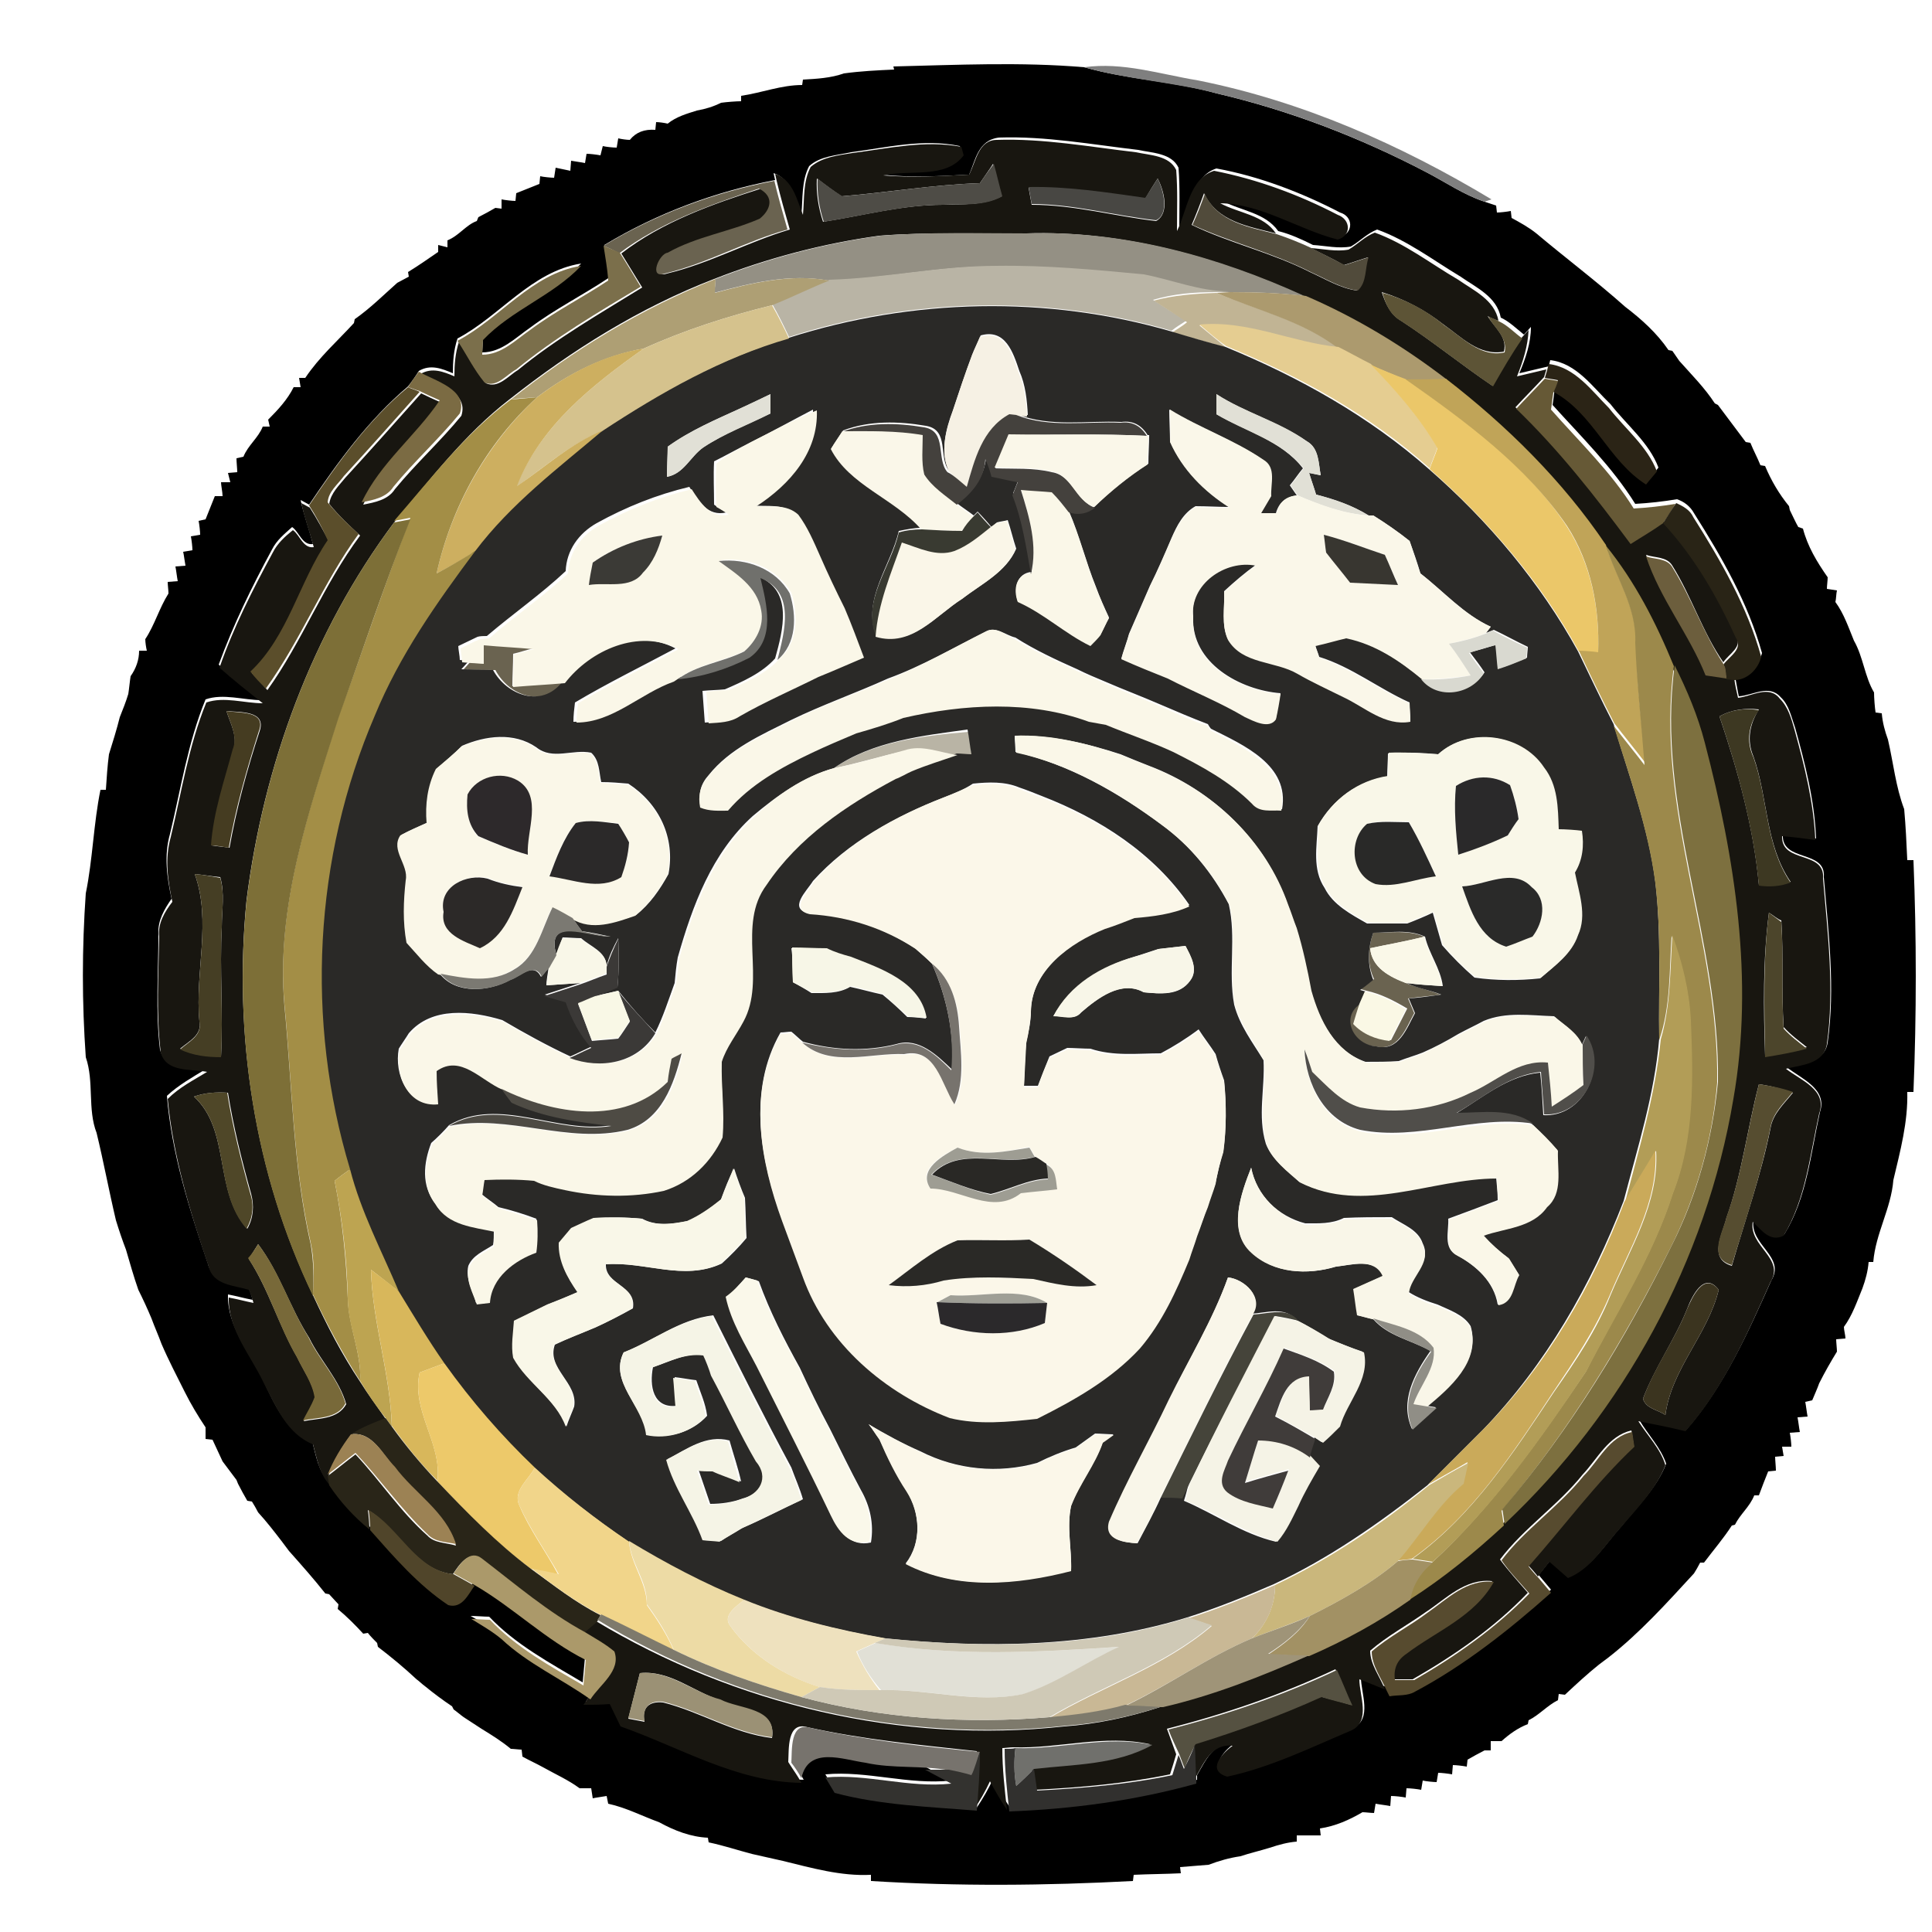 <?xml version="1.0" encoding="utf-8"?>
<!-- Generator: Adobe Illustrator 26.0.3, SVG Export Plug-In . SVG Version: 6.00 Build 0)  -->
<svg version="1.1" id="Layer_1" xmlns="http://www.w3.org/2000/svg" xmlns:xlink="http://www.w3.org/1999/xlink" x="0px" y="0px"
	 viewBox="0 0 250 250" style="enable-background:new 0 0 250 250;" xml:space="preserve">
<style type="text/css">
	.st0{fill:#7F7F7F;}
	.st1{fill:#181610;}
	.st2{fill:#4E4C46;}
	.st3{fill:#484743;}
	.st4{fill:#6A6350;}
	.st5{fill:#514B3B;}
	.st6{fill:#949084;}
	.st7{fill:#7B6F4B;}
	.st8{fill:#B9B4A5;}
	.st9{fill:#AE9F74;}
	.st10{fill:#C1B494;}
	.st11{fill:#AC9A6E;}
	.st12{fill:#5D5436;}
	.st13{fill:#2A2927;}
	.st14{fill:#D5C28D;}
	.st15{fill:#E5CD91;}
	.st16{fill:#F6F1E4;}
	.st17{fill:#CDAF60;}
	.st18{fill:#EBC769;}
	.st19{fill:#2B2416;}
	.st20{fill:#7B6B43;}
	.st21{fill:#C0A458;}
	.st22{fill:#665936;}
	.st23{fill:#5B4E2B;}
	.st24{fill:#A38E46;}
	.st25{fill:#E1E0D6;}
	.st26{fill:#FAF7E8;}
	.st27{fill:#44413D;}
	.st28{fill:#FAF7E9;}
	.st29{fill:#292416;}
	.st30{fill:#393A31;}
	.st31{fill:#7D6F37;}
	.st32{fill:#FAF6E8;}
	.st33{fill:#3B3A36;}
	.st34{fill:#383630;}
	.st35{fill:#9C894B;}
	.st36{fill:#70706C;}
	.st37{fill:#6C5E3D;}
	.st38{fill:#D9D9D0;}
	.st39{fill:#7D703F;}
	.st40{fill:#453C21;}
	.st41{fill:#3D3822;}
	.st42{fill:#F9F7E8;}
	.st43{fill:#2D292B;}
	.st44{fill:#2A292A;}
	.st45{fill:#FBF7E9;}
	.st46{fill:#2B2929;}
	.st47{fill:#292928;}
	.st48{fill:#453E24;}
	.st49{fill:#2C2928;}
	.st50{fill:#2A2A29;}
	.st51{fill:#7B7972;}
	.st52{fill:#4C452B;}
	.st53{fill:#B29D57;}
	.st54{fill:#3B3937;}
	.st55{fill:#FAF8E8;}
	.st56{fill:#F7F6E7;}
	.st57{fill:#F8F6E8;}
	.st58{fill:#77736D;}
	.st59{fill:#F9F8E6;}
	.st60{fill:#FAF8E5;}
	.st61{fill:#504E4A;}
	.st62{fill:#4E4B44;}
	.st63{fill:#564D30;}
	.st64{fill:#4F4728;}
	.st65{fill:#9E9D93;}
	.st66{fill:#CAAA5A;}
	.st67{fill:#292825;}
	.st68{fill:#BDA451;}
	.st69{fill:#F9F6E8;}
	.st70{fill:#786939;}
	.st71{fill:#2A2926;}
	.st72{fill:#D8B75B;}
	.st73{fill:#FAF8EA;}
	.st74{fill:#F9F6E9;}
	.st75{fill:#3B341F;}
	.st76{fill:#9F9F96;}
	.st77{fill:#2B292B;}
	.st78{fill:#45443A;}
	.st79{fill:#F5F4E6;}
	.st80{fill:#F5F3E6;}
	.st81{fill:#908E86;}
	.st82{fill:#403C3A;}
	.st83{fill:#EDC96A;}
	.st84{fill:#292518;}
	.st85{fill:#574B2F;}
	.st86{fill:#9C8254;}
	.st87{fill:#CAB77C;}
	.st88{fill:#F1D58A;}
	.st89{fill:#50452A;}
	.st90{fill:#EDDBA5;}
	.st91{fill:#AB996A;}
	.st92{fill:#A29164;}
	.st93{fill:#C9B895;}
	.st94{fill:#EEE1BE;}
	.st95{fill:#7E7A6C;}
	.st96{fill:#CFC9B6;}
	.st97{fill:#9F9478;}
	.st98{fill:#9B9175;}
	.st99{fill:#555141;}
	.st100{fill:#31302E;}
	.st101{fill:#33322F;}
</style>
<g id="_x23_000000ff">
	<path d="M115.6,8.6c8.2-0.2,16.5-0.6,24.7,0.1c5.6,1.6,11.5,1.8,17.2,3.4c9.4,2.2,18.5,5.7,27.1,10.2c2.5,1.3,4.8,2.9,7.5,3.8
		l1.5,0.5l0.1,0.9c0.4,0,1.3-0.1,1.8-0.2l0.1,0.9c1.1,0.6,2.2,1.2,3.2,2c3.8,3.2,7.8,6.2,11.5,9.5c2.1,1.6,4.1,3.4,5.6,5.6l0.5,0.1
		c0.2,0.3,0.7,1,0.9,1.3c1.6,1.8,3.3,3.5,4.6,5.5l0.4,0.2c1.2,1.6,2.4,3.2,3.6,4.8l0.6,0.1c0.4,1,0.9,1.9,1.3,2.9l0.6,0.1
		c0.8,1.9,1.8,3.6,3.1,5.2l0.1,0.5c0.3,0.6,0.8,1.7,1.1,2.2l0.6,0.2c0.6,2.3,1.8,4.3,3.2,6.3c0,0.4-0.1,1.1-0.1,1.5l1.3,0.2
		c-0.1,0.4-0.1,1.1-0.2,1.5c1.1,1.5,1.7,3.3,2.4,5c1.2,2.1,1.4,4.7,2.6,6.7c0,0.7,0.1,2,0.2,2.6l0.8,0.1c0.1,1.2,0.4,2.3,0.8,3.4
		c0.7,3,1,6.1,2.1,9c0.2,2.2,0.3,4.4,0.4,6.6l0.8,0c0.4,10,0.4,20,0,30l-0.8,0c0.1,3.9-0.9,7.6-1.8,11.4c-0.3,3.7-2.3,6.9-2.6,10.6
		l-0.6,0c-0.1,1.2-0.4,2.3-0.8,3.4c-0.7,1.7-1.3,3.5-2.4,5c0,0.4,0.2,1.1,0.2,1.5l-1.2,0.1c0,0.4,0.1,1.2,0.1,1.6
		c-0.8,1.3-1.6,2.7-2.3,4.1c-0.2,0.6-0.7,1.7-0.9,2.2l-0.9,0.2c0.1,0.5,0.2,1.4,0.3,1.9l-1.3,0.1c0.1,0.5,0.2,1.4,0.3,1.9l-1.3,0.1
		c0.1,0.5,0.2,1.4,0.2,1.8l-1.2,0l0.2,1.2l-1.1,0.1c0,0.4,0.1,1.3,0.1,1.8l-1,0.1c-0.4,1-0.8,2-1.2,3.1l-0.6,0
		c-0.6,1.5-1.8,2.4-2.5,3.8l-0.4,0.1c-1.1,1.7-2.4,3.2-3.6,4.8l-0.5,0c-0.2,0.4-0.6,1.1-0.8,1.4c-3.5,3.8-7,7.7-11.1,10.9
		c-0.3,0.2-0.9,0.7-1.2,0.9c-1.5,1.2-2.9,2.5-4.4,3.9l-0.8-0.1l-0.1,0.8c-1.4,0.7-2.4,1.9-3.8,2.6l-0.1,0.5
		c-1.3,0.5-2.4,1.3-3.4,2.2c-0.4,0-1.1,0-1.4,0l0,1.2l-0.8,0c-0.6,0.3-1.7,0.9-2.2,1.2l-0.1,0.9c-0.5-0.1-1.4-0.2-1.8-0.2l-0.1,1.2
		c-0.5-0.1-1.4-0.2-1.8-0.2l-0.2,1.2c-0.4,0-1.4-0.1-1.8-0.2l-0.2,1.2c-0.5-0.1-1.4-0.2-1.9-0.2l-0.1,1.2c-0.5-0.1-1.4-0.2-1.9-0.2
		l-0.1,1.3c-0.5-0.1-1.4-0.2-1.9-0.3l-0.2,1.2c-0.4,0-1.1-0.1-1.5-0.1c-1.7,1-3.5,1.8-5.5,2.1l0.1,0.9c-0.8,0-2.3,0-3.1,0l0,0.8
		c-1.2,0.1-2.3,0.4-3.5,0.8c-1.3,0.4-2.6,0.7-3.8,1.1c-1.4,0.2-2.8,0.6-4.1,1.1c-1.2,0.1-2.5,0.2-3.7,0.3l0.1,0.8
		c-2,0.1-4,0.1-6.1,0.2l-0.1,0.8c-11.3,0.6-22.6,0.7-33.9,0l0-0.8c-3.9,0.2-7.7-0.9-11.4-1.8c-1.3-0.3-2.7-0.6-4-0.9
		c-1.9-0.5-3.7-1.1-5.6-1.5l-0.1-0.6c-2.2-0.1-4.3-0.9-6.3-2c-2.2-0.8-4.3-1.9-6.6-2.4l-0.2-1c-0.5,0.1-1.4,0.2-1.8,0.3l-0.2-1.3
		c-0.4,0-1.1,0-1.5,0c-1.5-1.1-3.1-1.8-4.7-2.7c-0.9-0.5-1.8-0.9-2.7-1.4l-0.1-0.9c-0.3,0-1.1-0.1-1.4-0.1c-1.2-1-2.5-1.8-3.8-2.6
		c-0.8-0.5-1.5-1-2.3-1.5c-0.3-0.2-1-0.8-1.3-1l-0.2-0.4c-1.2-0.8-2.4-1.7-3.5-2.6c-0.3-0.2-0.8-0.7-1.1-0.9c-1.6-1.5-3.3-2.9-5-4.2
		l-0.1-0.5c-0.3-0.3-0.9-0.9-1.2-1.3l-0.6,0.1c-1-1.1-2.1-2.2-3.3-3.2l0.1-0.6c-0.3-0.3-0.9-1-1.2-1.3l-0.5-0.1
		c-1.5-1.9-3.1-3.7-4.7-5.5c-0.2-0.3-0.7-0.9-0.9-1.2c-1-1.3-2-2.6-3.1-3.8c-0.2-0.4-0.6-1.1-0.8-1.4l-0.6-0.1
		c-0.3-0.5-0.9-1.6-1.2-2.2l-0.2-0.5c-0.6-0.8-1.2-1.6-1.8-2.4c-0.4-0.9-0.9-1.9-1.3-2.8l-0.9-0.1c0-0.4,0-1.1,0-1.5
		c-1-1.5-1.9-3-2.7-4.6c-1-2-2.1-4.1-3-6.2c-0.4-1.1-0.9-2.2-1.3-3.3c-0.5-1.2-1.1-2.5-1.7-3.7c-0.6-1.7-1.1-3.5-1.6-5.2
		c-0.5-1.3-0.9-2.5-1.3-3.8c-0.9-3.8-1.6-7.6-2.5-11.3c-1.2-3.1-0.3-6.6-1.4-9.8c-0.5-7.1-0.5-14.1,0-21.2c0.9-4.4,1-9,1.9-13.4
		l0.7,0c0.1-1.5,0.2-3.1,0.4-4.6c0.5-1.6,1-3.2,1.4-4.8c0.4-1,0.8-2,1.1-3c0.1-0.6,0.2-1.7,0.3-2.3c0.7-1,1.1-2.1,1.1-3.3l1,0
		c-0.1-0.4-0.2-1.1-0.2-1.5c1.2-1.8,1.8-4,3-5.9c0-0.4-0.1-1.1-0.1-1.5l1.3-0.1c-0.1-0.5-0.2-1.4-0.3-1.9l1.3-0.1
		c-0.1-0.5-0.2-1.4-0.3-1.8l1.2-0.2c0-0.4-0.1-1.3-0.2-1.8l1.2-0.2c0-0.4-0.1-1.3-0.2-1.8l0.9-0.2c0.4-1,0.8-2,1.2-3l1,0
		c0-0.5-0.2-1.4-0.2-1.8l1.2,0l-0.3-1.2l1.2-0.1c0-0.4-0.1-1.3-0.1-1.8l0.9-0.2c0.6-1.5,1.9-2.4,2.5-3.9l0.9,0l-0.2-0.9
		c1.3-1.3,2.5-2.6,3.3-4.2l0.9,0l-0.2-1.2h0.8c1.8-2.7,4.2-4.8,6.3-7.1l0.1-0.5c2-1.4,3.7-3.1,5.5-4.7c0.4-0.2,1.1-0.6,1.5-0.8
		l-0.1-0.6c1.3-0.8,2.6-1.7,3.9-2.6v-0.9l1.2,0.3l0-0.9c1.5-0.6,2.4-2,3.8-2.5l0.2-0.5c0.6-0.3,1.7-0.9,2.2-1.2l0.8,0.1l0-1.2
		c0.5,0.1,1.4,0.2,1.8,0.2l0.1-1c1-0.4,2-0.8,3-1.2l0.1-1c0.4,0.1,1.4,0.2,1.8,0.2l0.2-1.3c0.5,0.1,1.4,0.3,1.9,0.4l0.1-1.3
		c0.5,0.1,1.4,0.2,1.8,0.3l0.2-1.2c0.4,0,1.3,0.1,1.8,0.2l0.3-1.2c0.4,0.1,1.3,0.2,1.8,0.2l0.2-1.2c0.4,0.1,1.1,0.2,1.5,0.2
		c0.8-1,1.9-1.4,3.3-1.3l0.1-1c0.4,0,1.1,0.1,1.5,0.2c1.1-0.9,2.5-1.3,3.8-1.7c1.1-0.2,2.1-0.5,3.1-1c0.7-0.1,2-0.2,2.6-0.2l0-0.7
		c2.7-0.4,5.2-1.4,7.9-1.4l0.1-0.7c1.8-0.1,3.6-0.2,5.3-0.8c2.2-0.3,4.3-0.4,6.5-0.5L115.6,8.6 M125.4,22.6c-3.8,0.2-7.6,0.4-11.3,0
		c3.4-0.8,8.1,0.5,10.4-2.6l-0.3-1.1c-4.7-1-9.5,0.2-14.1,0.8c-1.8,0.4-4,0.5-5.4,1.8c-1,1.9-0.8,4.2-1,6.2c-0.8-2-1.3-4.5-3.6-5.3
		l0.2,0.9c-7.8,1.5-15.3,4.3-22.1,8.4c0.2,1.4,0.6,2.9,0.5,4.3c-3.3,2.2-6.9,4-10.1,6.4c-1.9,1.3-3.7,3.2-6.2,3.2l0.1-1.9
		c3.7-3.9,9-5.7,12.7-9.6c-6.4,1-10.5,6.8-16,9.7c-0.5,1.5-0.6,3-0.6,4.5c-1.4-0.6-2.9-1.2-4.4-0.3c-0.3,0.5-1,1.5-1.4,2
		c-5.1,4.3-9.1,9.8-12.8,15.3l-1.1-0.6c0.4,1.9,1.1,3.8,1.6,5.7c-1.4,0.2-1.8-1.6-2.7-2.2c-1,0.9-2,1.7-2.6,2.9
		c-2.6,4.8-5,9.7-6.9,14.9c1.8,1.6,3.7,3.1,5.6,4.6c-2.4,0-5-0.9-7.3-0.1c-2.3,5.6-3.2,11.6-4.6,17.4c-0.8,2.8-0.4,5.6,0.2,8.4
		c-0.9,1.3-1.8,2.8-1.7,4.5c0,5-0.4,10,0.2,15c0.7,2.7,4,2.1,6,2.5c-1.8,1.1-3.6,2.1-5.1,3.5c0.6,7.4,2.9,14.7,5.3,21.7
		c0.6,2.4,3.2,2.4,5.2,3c0.2,0.4,0.5,1.3,0.6,1.7c-1.1-0.2-2.1-0.5-3.2-0.7c-0.1,4.2,2.8,7.4,4.5,11c1.5,3.1,2.9,6.6,6.4,8
		c0.5,1.9,0.8,3.9,2.2,5.3c1.4,2.2,3.2,4.1,5.2,5.7c3,3.5,6.2,7.1,10.1,9.7c1.8,0.5,2.5-1.4,3.4-2.5c5,2.9,9.2,7.1,14.4,9.7
		c-0.1,1.1-0.2,2.2-0.3,3.3c-4.2-2.5-8.7-4.9-12.1-8.5c-0.6,0-1.8-0.1-2.4-0.1c1.4,0.8,2.7,1.6,3.9,2.6c3.5,3.1,7.8,5.1,11.5,7.8
		l-0.5,0.7c1.1,0,2.3-0.1,3.4-0.1c0.5,1,0.9,1.9,1.4,2.9c7.7,2.7,15,7.2,23.4,7.3l-0.4-0.7c0.9-4.2,5.4-2.4,8.3-2
		c3.6,0.9,7.3,0.3,10.9,1c-0.8,0-2.4,0-3.1,0c1.1,0.6,2.2,1.2,3.4,1.8c-5.5,0.6-10.9-1.3-16.3-0.8c0.3,0.5,0.9,1.5,1.2,2
		c6,1.5,12.2,1.8,18.4,2.3c0.8-1.2,1.5-2.4,2.1-3.7c0.6,1.3,1.4,2.5,2.2,3.7c8.2-0.3,16.3-1.4,24.2-3.6l0-0.6
		c1.1-1.9,2.2-4.4,4.8-4.1c-1.4,1-3.3,3.2-0.7,4c5.6-1.1,10.8-3.7,16.1-6c2.5-1.2,1-4.5,1-6.6c1.1,0.4,2.2,0.9,3.3,1.3l0.4,0.8
		c1.1-0.2,2.3,0,3.3-0.6c6.4-3.4,12.2-8,17.6-12.8c-0.4-0.5-1.2-1.4-1.6-1.9c0.4-0.5,1.1-1.4,1.5-1.9c0.8,0.7,1.6,1.4,2.4,2.1
		c3-1.2,4.7-4.2,6.8-6.5c2.1-2.6,4.6-5,5.8-8.1c-0.7-2.1-2.4-3.8-3.5-5.7c2.1,0.4,4.1,0.8,6.1,1.3c4.9-5.6,8-12.6,11-19.3
		c1.9-3.1-2.8-4.6-2.3-7.8c1.1,1,2.2,2.7,4,1.8c2.9-4.7,3.4-10.4,4.6-15.8c1-3-2.4-4.3-4.3-5.8c2-0.5,4.9-0.6,5.3-3.2
		c1-7.1,0.1-14.3-0.5-21.4c0.3-3.6-5.5-1.9-5.3-5.5c1.4,0.2,2.9,0.3,4.3,0.5c-0.2-4.9-1.4-9.6-2.7-14.3c-0.5-1.4-0.8-3-1.9-4
		c-1.5-1.7-3.6-0.2-5.4-0.1c-0.2-0.9-0.3-1.7-0.5-2.6c1.7,0,3.1-1.4,3.5-3c-1.8-6.5-5.2-12.4-8.8-18.1c-0.5-0.9-1.3-1.5-2.2-1.8
		c-1.8,0.3-3.6,0.5-5.4,0.6c-3-4.8-7-8.7-10.7-12.8c0.1-0.5,0.2-1.6,0.3-2.2c5.2,2.8,7.2,8.9,12,12c0.4-0.4,1.1-1.3,1.4-1.7
		c-1.2-3.2-4.1-5.5-6.2-8.2c-2.3-2.2-4.4-5.3-7.8-5.7l-0.2,0.8c-1.3,0.3-2.5,0.6-3.8,0.9c0.8-1.9,1.5-3.9,1.5-6l-0.9,1
		c-1-0.8-1.9-1.7-3-2.2c-0.5-2.7-3.2-3.9-5.2-5.3c-3.5-2.1-6.9-4.7-10.8-6.1c-1.3,0.5-2.2,1.5-3.4,2.2c-1.6,0.3-3.3-0.1-4.9-0.2
		c-1.4-0.7-2.9-1.4-4.5-1.8c-1.7-2.4-4.8-2.6-7.2-3.9c5.4,0,10,3.4,15.2,4.7c1.8-0.6,1.7-2.7,0-3.2c-5-2.6-10.5-4.7-16-5.7
		c-3.1,1-3.4,5.2-4.8,7.8c0-2.6,0.1-5.2-0.1-7.9c-0.9-1.9-3.4-1.9-5.2-2.3c-6-0.7-12-1.8-18-1.6C126.5,18.1,126.2,20.9,125.4,22.6z"
		/>
</g>
<g id="_x23_7f7f7fff">
	<path class="st0" d="M140.3,8.7c5-0.7,9.8,0.9,14.7,1.7c13.5,2.7,26.2,8.3,38,15.4l-0.9,0.3c-2.7-0.9-5-2.5-7.5-3.8
		c-8.6-4.5-17.6-8-27.1-10.2C151.8,10.6,145.9,10.3,140.3,8.7z"/>
</g>
<g id="_x23_181610ff">
	<path class="st1" d="M125.4,22.6c0.9-1.7,1.2-4.5,3.6-4.5c6-0.2,12,0.9,18,1.6c1.8,0.4,4.3,0.4,5.2,2.3c0.2,2.6,0.1,5.2,0.1,7.9
		c1.3-2.6,1.6-6.8,4.8-7.8c5.6,1.1,11,3.1,16,5.7c1.7,0.6,1.8,2.7,0,3.2c-5.1-1.3-9.8-4.6-15.2-4.7c2.4,1.3,5.6,1.5,7.2,3.9
		c-3.5-0.9-7.6-1.5-9.3-5.2c-0.5,1.4-1,2.7-1.6,4.1c5,2.4,10.4,3.6,15.3,6.1c2,0.9,3.9,2.1,6.1,2.4c1.1-1.1,0.9-2.9,1.4-4.3
		c-1,0.3-2.1,0.7-3.1,1c-1.4-0.8-2.9-1.5-4.3-2.2c1.6,0.1,3.3,0.5,4.9,0.2c1.2-0.7,2.1-1.7,3.4-2.2c3.9,1.4,7.2,4,10.8,6.1
		c2,1.4,4.7,2.6,5.2,5.3c-0.4-0.1-1.1-0.4-1.4-0.6c0.9,1.5,2.6,2.7,2.1,4.6c-3.2,0.6-5.5-1.9-7.8-3.5c-2.4-1.9-5.1-3.3-8-4.2
		c0.5,1.5,1.1,2.9,2.5,3.7c4,2.6,7.8,5.7,11.8,8.4c1.3-2.1,2.4-4.2,3.8-6.2l0.9-1c-0.1,2.1-0.7,4-1.5,6c1.3-0.3,2.5-0.6,3.8-0.9
		l-0.3,1c-1.2,1.3-2.5,2.6-3.7,3.9c5.6,5.3,10.3,11.4,14.9,17.4c1.4-0.9,2.8-1.7,4.2-2.7c4,4.3,7,9.5,9.4,14.8
		c1,1.5-0.9,2.4-1.6,3.5c-2.7-3.9-4.1-8.5-6.6-12.5c-0.7-1.2-2.3-1-3.4-1.4c1.8,5.5,5.6,10.1,7.7,15.4c0.7,0.1,2,0.3,2.7,0.4
		c0.2,0,0.8,0.1,1,0.1c0.1,0.9,0.3,1.7,0.5,2.6c1.8-0.2,4-1.7,5.4,0.1c1.1,1.1,1.5,2.6,1.9,4c1.3,4.7,2.5,9.5,2.7,14.3
		c-1.4-0.2-2.9-0.4-4.3-0.5c-0.1,3.6,5.6,1.8,5.3,5.5c0.6,7.1,1.5,14.3,0.5,21.4c-0.4,2.6-3.3,2.7-5.3,3.2c1.9,1.5,5.4,2.7,4.3,5.8
		c-1.2,5.3-1.7,11-4.6,15.8c-1.8,0.9-2.9-0.8-4-1.8c-0.5,3.2,4.2,4.7,2.3,7.8c-3,6.7-6.1,13.8-11,19.3c-2-0.5-4.1-0.9-6.1-1.3
		c1.2,1.9,2.9,3.6,3.5,5.7c-1.2,3.1-3.7,5.6-5.8,8.1c-2.1,2.3-3.8,5.3-6.8,6.5c-0.8-0.7-1.6-1.4-2.4-2.1c-0.4,0.5-1.1,1.4-1.5,1.9
		c-0.3-0.4-0.9-1.1-1.3-1.5c4.5-5.2,8.6-10.8,13.7-15.5c-0.1-0.5-0.2-1.5-0.3-1.9c-3,0.7-4.4,3.7-6.3,5.7c-3.2,4-7.6,6.9-10.7,11
		c1.1,1.5,2.4,2.9,3.6,4.3c-4.3,4.5-9.5,8.1-14.9,11.2c-0.6,0-1.9,0-2.5,0c-0.2-1.5,0.3-2.7,1.5-3.4c3.9-3,8.8-4.9,11.3-9.3
		c-3.5-0.4-6,2.3-8.6,4c-2.4,1.7-5,3.1-7.2,5c0,1.8,1.3,3.4,1.9,5c-1.1-0.4-2.2-0.9-3.3-1.3c0,2.1,1.5,5.4-1,6.6
		c-5.2,2.2-10.5,4.8-16.1,6c-2.7-0.8-0.7-3,0.7-4c-2.7-0.3-3.7,2.2-4.8,4.1c-0.1-1.5-0.1-2.9-0.2-4.4c5.6-1.7,11.1-3.7,16.3-6.1
		c1.4,0.4,2.7,0.7,4,1.1c-0.7-1.6-1.3-3.1-2-4.6c-7,3.3-14.3,5.8-21.8,7.7c0.4,1.1,0.8,2.2,1.2,3.3c-0.2,0.7-0.6,2-0.8,2.6
		c-5.8,1.2-11.6,1.7-17.5,2c-0.1-0.7-0.3-2.1-0.4-2.8c5.2-0.6,10.6-0.5,15.3-3.1c-5.9-1.3-11.8,0.6-17.7,0.4c-0.4,0-1.1,0.1-1.4,0.1
		c0,2.7,0.3,5.3,0.6,8c-0.8-1.2-1.5-2.4-2.2-3.7c-0.6,1.3-1.3,2.5-2.1,3.7c0.2-2.5,0.4-5.1,0.4-7.6c-7.3-0.8-14.7-1.5-21.9-3.1
		c-2.7-0.8-2.4,2.9-2.5,4.5c0.3,0.5,1,1.5,1.3,2l0.4,0.7c-8.4-0.1-15.7-4.6-23.4-7.3c-0.5-1-0.9-1.9-1.4-2.9
		c-1.1,0.1-2.3,0.1-3.4,0.1l0.5-0.7c1.2-1.9,4-3.7,3.1-6.2c-1.2-1-2.5-1.7-3.8-2.5c0.4-0.4,1.3-1.1,1.7-1.5
		c18.1,10.9,39.7,16,60.7,13.7c4.2-0.3,8.4-1.2,12.4-2.5c6.5-1.5,12.8-4,18.9-6.7c4.6-2.1,9-4.5,13.1-7.3c4.4-2.7,8.4-6,12.2-9.6
		c15.4-14.5,26.1-34.1,29.6-55c2.7-15.4,0.2-31.2-3.7-46.1c-0.9-3.5-2.3-6.8-3.9-10c-2.3-5.5-5.1-10.9-8.8-15.6
		c-5.6-8.3-12.8-15.4-20.7-21.5c-5.6-4.3-11.8-8-18.2-10.8c-11.2-5.1-23.5-8.5-35.8-8.1c-6.3,0.1-12.7-0.2-19,0.3
		c-7.3,1-14.5,2.9-21.4,5.6c-9.6,3.7-18.4,9.2-26.5,15.6C60.2,56.1,55.7,62,51,67.6C40.4,81.8,34.1,99,31.9,116.5
		c-1.7,17.3,1,35.3,8.6,51.1c1.8,3.9,3.7,7.6,6.1,11.2c1,1.6,2.2,3.2,3.3,4.8c-1.5,0.6-3.1,1.2-4.5,2.1c-1.2,1.6-2.3,3.4-2.9,5.3
		l0.2,1.2c-1.4-1.5-1.7-3.5-2.2-5.3c-3.4-1.4-4.8-4.9-6.4-8c-1.7-3.6-4.6-6.8-4.5-11c1.1,0.2,2.2,0.5,3.2,0.7
		c-0.1-0.4-0.4-1.3-0.6-1.7c-2-0.6-4.6-0.6-5.2-3c-2.4-7-4.6-14.3-5.3-21.7c1.5-1.5,3.3-2.4,5.1-3.5c-2.1-0.4-5.3,0.1-6-2.5
		c-0.6-5-0.3-10-0.2-15c-0.2-1.7,0.7-3.2,1.7-4.5c-0.6-2.8-1-5.6-0.2-8.4c1.4-5.8,2.3-11.8,4.6-17.4c2.3-0.8,4.9,0.1,7.3,0.1
		c-1.9-1.5-3.8-3-5.6-4.6c1.8-5.2,4.3-10.1,6.9-14.9c0.6-1.2,1.6-2.1,2.6-2.9c0.9,0.6,1.3,2.4,2.7,2.2c-0.5-1.9-1.2-3.7-1.6-5.7
		l1.1,0.6c0.9,1.4,1.7,2.9,2.5,4.4c-3.7,5.5-5.1,12.4-10,17c0.7,0.7,1.3,1.4,2,2.2c4.5-6.3,7.3-13.7,12-20c-1.4-1.3-2.8-2.6-4-4.1
		c0.2-1.4,1.3-2.4,2.1-3.4c3.3-3.6,6.5-7.2,9.8-10.9c0.6,0.3,1.9,0.9,2.6,1.2c-3.1,4.6-7.7,8-10.1,13.2c1.5-0.3,3.2-0.6,4.1-2
		c2.7-3.3,5.9-6.2,8.6-9.5c1-3.1-3.3-4.2-5.3-5.4c1.5-0.9,3-0.3,4.4,0.3c0-1.5,0.1-3,0.6-4.5c1.1,1.8,2.1,3.8,3.5,5.4
		c1.6,0.7,2.9-1,4.1-1.7c5-4.1,10.6-7.3,16.1-10.7c-0.9-1.5-1.8-2.9-2.7-4.4c5.3-4.1,11.8-6.4,18.1-8.4c2,1,1.6,2.7,0.1,3.9
		c-3.9,1.7-8.2,2.4-11.9,4.4c-1.1,0.1-2.5,3.4-0.4,2.7c5.5-1.3,10.5-4.1,15.9-5.7c-0.6-2.1-1.2-4.2-1.7-6.3l-0.2-0.9
		c2.3,0.8,2.8,3.3,3.6,5.3c0.2-2.1,0-4.3,1-6.2c1.5-1.3,3.6-1.5,5.4-1.8c4.7-0.6,9.4-1.7,14.1-0.8l0.3,1.1c-2.3,3.1-7,1.8-10.4,2.6
		C117.8,23,121.6,22.8,125.4,22.6 M126.8,23.7c-6,0.2-11.9,1.2-17.9,1.7c-1.1-0.7-2.1-1.5-3.2-2.3c-0.1,1.9,0.2,3.8,0.8,5.6
		c5.2-0.8,10.2-2.2,15.5-2.2c2.6-0.1,5.3,0.1,7.6-1.1c-0.4-1.4-0.7-2.8-1.1-4.2C128,22,127.4,22.8,126.8,23.7 M149.8,23.1
		c-0.4,0.6-1.2,1.9-1.6,2.6c-5-0.7-10-1.5-15.1-1.4c0.1,0.5,0.3,1.7,0.4,2.2c5.5,0,10.8,1.5,16.1,2.1
		C151.4,27.6,150.6,24.6,149.8,23.1 M29.3,92c0.5,1.6,1.5,3.3,0.9,5c-1.1,4.1-2.5,8.2-2.8,12.4c0.6,0.1,1.7,0.2,2.3,0.3
		c0.9-5.1,2.3-10.2,3.9-15.1C34.5,91.9,31,92.2,29.3,92 M222.5,92.7c2.4,7.1,4.4,14.3,5.1,21.8c1.4,0.2,2.8,0.1,4.1-0.4
		c-3.3-4.8-2.9-10.8-4.8-16.2c-0.9-2.1-0.5-4.2,0.7-6.1C225.9,91.6,224.1,91.8,222.5,92.7 M25.2,113.1c2.2,6.1,0,12.7,0.6,19
		c0.4,1.8-1.3,2.6-2.5,3.6c1.6,0.8,3.5,1,5.3,1c0.3-5.6-0.2-11.2,0.1-16.8c0-2.1,0.4-4.3-0.2-6.4C27.4,113.4,26.3,113.2,25.2,113.1
		 M228.9,118.1c-0.8,6.1-0.7,12.4-0.5,18.5c1.8-0.2,3.6-0.6,5.4-1.1c-1-0.8-2.1-1.6-3-2.6c-0.3-4.6,0-9.2-0.3-13.8
		C230.1,119,229.4,118.4,228.9,118.1 M227.6,140.3c-1.5,5.7-2.2,11.7-4.2,17.3c-0.5,2.1-2.4,5.3,0.7,6.2c1.7-5.9,3.8-11.8,5-17.8
		c0.3-1.9,1.8-3.2,2.9-4.6C230.6,140.9,229.1,140.5,227.6,140.3 M25.1,141.9c4.8,4.4,2.5,12.2,6.9,17.1c0.8-1.4,0.9-3,0.5-4.5
		c-1.2-4.3-2.3-8.7-3-13.1C28,141.3,26.5,141.4,25.1,141.9 M33.4,161c-0.3,0.5-0.9,1.4-1.2,1.9c2.6,4,3.9,8.7,6.3,12.8
		c0.8,1.7,2,3.3,2.3,5.2c-0.4,1-1,2-1.5,3c1.9-0.4,4.4-0.2,5.5-2.2c-0.9-3.2-3.4-5.7-4.8-8.6C37.5,169.2,36.2,164.7,33.4,161
		 M218.3,169.4c-1.6,4-4.2,7.6-5.7,11.6c0.4,1.3,1.9,1.4,2.9,2.1c0.8-6,5.5-10.4,6.9-16.2C220.5,164.4,218.9,167.8,218.3,169.4
		 M82.8,216.5c-0.5,2-1,3.9-1.5,5.9c0.5,0.1,1.6,0.3,2.1,0.4c-0.4-1.8,0.6-2.7,2.4-2.5c4.8,1.2,9.1,4,14.1,4.6
		c0.6-3.9-4.2-3.6-6.7-4.9C89.7,218.9,86.7,216.1,82.8,216.5z"/>
</g>
<g id="_x23_4e4c46ff">
	<path class="st2" d="M126.8,23.7c0.6-0.9,1.2-1.7,1.8-2.5c0.4,1.4,0.7,2.8,1.1,4.2c-2.3,1.3-5.1,1-7.6,1.1
		c-5.2,0-10.3,1.4-15.5,2.2c-0.6-1.8-0.9-3.7-0.8-5.6c1,0.8,2.1,1.6,3.2,2.3C114.9,24.9,120.8,23.9,126.8,23.7z"/>
</g>
<g id="_x23_484743ff">
	<path class="st3" d="M149.8,23.1c0.8,1.6,1.5,4.6-0.2,5.4c-5.4-0.6-10.7-2.1-16.1-2.1c-0.1-0.6-0.3-1.7-0.4-2.2
		c5.1-0.1,10.1,0.7,15.1,1.4C148.6,25,149.4,23.7,149.8,23.1z"/>
</g>
<g id="_x23_6a6350ff">
	<path class="st4" d="M78.1,31.8c6.8-4.1,14.3-6.9,22.1-8.4c0.5,2.1,1.1,4.2,1.7,6.3c-5.4,1.5-10.4,4.4-15.9,5.7
		c-2.1,0.7-0.7-2.6,0.4-2.7c3.7-2.1,8-2.7,11.9-4.4c1.5-1.2,1.9-2.9-0.1-3.9c-6.3,2.1-12.8,4.4-18.1,8.4
		C79.5,32.4,78.8,32.1,78.1,31.8z"/>
	<path class="st4" d="M62.5,83.4c2.2,0.2,4.3,0.3,6.5,0.5c-0.9,0.2-1.7,0.5-2.6,0.7c0,1.4-0.1,2.8-0.1,4.2c2.2-0.1,4.4-0.3,6.7-0.5
		c-2.7,3.3-7.1,1.8-8.9-1.6c-1.4,0-2.8,0-4.1-0.1l1-1.1c0.4,0,1.2,0.1,1.6,0.1C62.5,85.2,62.5,84,62.5,83.4z"/>
	<path class="st4" d="M177.7,120.7c2.2,0,4.5-0.4,6.6,0.5c-2.3,0.6-4.7,1-7,1.5c0.2,2.5,2.5,3.7,4.6,4.5c1.4,0.6,3,0.9,4.5,1.5
		c-1.4,0.2-2.8,0.3-4.2,0.5c0.2,0.5,0.6,1.4,0.8,1.9c-1.1,2-2.1,5-5,4.3c-3-0.1-4.9-3.8-1.9-5.6c-0.2,0.6-0.6,2-0.8,2.6
		c1.2,1.4,2.9,2,4.7,2.2c0.7-1.4,1.4-2.7,2.1-4.1c-1.7-1-3.4-1.9-5.3-2.3l-0.7-0.2c0.4-0.3,1.2-1,1.7-1.3
		C176.9,124.8,177,122.7,177.7,120.7z"/>
</g>
<g id="_x23_514b3bff">
	<path class="st5" d="M155.9,25.1c1.7,3.7,5.8,4.3,9.3,5.2c1.5,0.5,3,1.1,4.5,1.8c1.4,0.7,2.9,1.5,4.3,2.2c1-0.3,2.1-0.7,3.1-1
		c-0.5,1.4-0.2,3.2-1.4,4.3c-2.2-0.3-4.1-1.5-6.1-2.4c-4.9-2.5-10.3-3.8-15.3-6.1C154.9,27.8,155.4,26.5,155.9,25.1z"/>
</g>
<g id="_x23_949084ff">
	<path class="st6" d="M92.6,36.1c6.9-2.7,14.1-4.6,21.4-5.6c6.3-0.5,12.7-0.3,19-0.3c12.4-0.4,24.6,3,35.8,8.1
		c-3.2-0.4-6.5-0.5-9.8-0.5c-3.8,0-7.4-1.5-11.1-2.2c-6.3-0.6-12.7-1.2-19.1-1.1c-7.2-0.1-14.4,1.6-21.6,1.8c-5-0.9-10,0.3-14.8,1.6
		C92.5,37.4,92.6,36.5,92.6,36.1z"/>
</g>
<g id="_x23_7b6f4bff">
	<path class="st7" d="M78.1,31.8c0.7,0.3,1.4,0.6,2.1,0.9c0.9,1.4,1.8,2.9,2.7,4.4c-5.5,3.3-11.1,6.6-16.1,10.7
		c-1.3,0.7-2.5,2.4-4.1,1.7c-1.4-1.7-2.3-3.6-3.5-5.4c5.5-2.9,9.6-8.7,16-9.7c-3.7,3.9-9,5.7-12.7,9.6l-0.1,1.9
		c2.5,0,4.3-1.9,6.2-3.2c3.2-2.4,6.8-4.2,10.1-6.4C78.6,34.7,78.3,33.2,78.1,31.8z"/>
</g>
<g id="_x23_b9b4a5ff">
	<path class="st8" d="M107.3,36.2c7.2-0.2,14.4-1.8,21.6-1.8c6.4-0.1,12.8,0.5,19.1,1.1c3.7,0.7,7.2,2.2,11.1,2.2l-1.8,0.1
		c-2.7,0-5.4,0.2-8.1,1c1.4,0.9,2.8,1.8,4.3,2.7c-0.6,0.4-1.3,0.8-1.9,1.3c-16.1-4.7-33.6-4.3-49.5,0.8c-0.7-1.5-1.4-2.9-2.2-4.3
		C102.4,38.5,104.8,37.2,107.3,36.2z"/>
	<path class="st8" d="M107.9,99.4c5-3.4,11.4-4.2,17.4-4.7c0.2,1,0.3,2.1,0.5,3.2c-0.5,0-1.4-0.1-1.9-0.1c-2.3-0.3-4.6-1.4-6.9-0.6
		C114,97.8,111,98.8,107.9,99.4z"/>
</g>
<g id="_x23_ae9f74ff">
	<path class="st9" d="M66.1,51.7c8.1-6.4,16.9-11.8,26.5-15.6c0,0.4-0.1,1.3-0.1,1.8c4.8-1.3,9.8-2.5,14.8-1.6
		c-2.5,1-4.9,2.2-7.4,3.2c-5.7,1.4-11.3,3.2-16.6,5.6c-5.1,0.9-9.7,3.2-13.8,6.3C68.4,51.5,67.2,51.5,66.1,51.7z"/>
</g>
<g id="_x23_c1b494ff">
	<path class="st10" d="M149.3,38.9c2.6-0.7,5.3-0.9,8.1-1c5.3,2.2,11.1,3.6,15.8,7.1c-6.1-0.6-11.7-3.5-18-2.9
		c1.2,1,2.3,1.9,3.5,2.9c-2.3-0.7-4.7-1.3-7-2c0.6-0.4,1.3-0.8,1.9-1.3C152.1,40.7,150.7,39.8,149.3,38.9z"/>
</g>
<g id="_x23_ac9a6eff">
	<path class="st11" d="M157.4,37.9l1.8-0.1c3.3,0,6.5,0.1,9.8,0.5c6.5,2.8,12.6,6.5,18.2,10.8c-1.7,0-3.5,0.1-5.2,0.1
		c-1.5-0.6-3.1-1.3-4.6-1.9c-1.4-0.8-2.8-1.5-4.2-2.2C168.5,41.5,162.7,40.2,157.4,37.9z"/>
</g>
<g id="_x23_5d5436ff">
	<path class="st12" d="M178.9,37.9c2.9,0.8,5.6,2.2,8,4.2c2.4,1.6,4.7,4.2,7.8,3.5c0.4-1.9-1.3-3.1-2.1-4.6c0.4,0.1,1.1,0.4,1.4,0.6
		c1.1,0.5,2,1.5,3,2.2c-1.4,2-2.6,4.1-3.8,6.2c-4-2.7-7.8-5.8-11.8-8.4C179.9,40.8,179.3,39.4,178.9,37.9z"/>
</g>
<g id="_x23_2a2927ff">
	<path class="st13" d="M102.1,43.7c16-5.1,33.4-5.5,49.5-0.8c2.3,0.7,4.7,1.4,7,2c9.5,3.9,18.6,9,26.3,15.8
		c7.7,6.7,14.4,14.7,19.3,23.6c1.5,3.1,3,6.3,4.6,9.4c2,6.7,4.5,13.4,5.4,20.4c0.8,6.7,0.4,13.5,0.5,20.3c-0.6,7.2-2.8,14.1-4.6,21
		c-4.2,10.9-10.1,21.2-18.2,29.6c-2.4,2.4-4.8,4.8-7.2,7.2c-6.2,4.9-12.8,9.5-19.9,12.8c-3.7,1.6-7.4,3.1-11.2,4.3
		c-12.7,3.9-26.1,4-39.2,2.7c-6.2-1.1-12.4-2.6-18.3-5c-5.2-2.1-10.1-4.7-14.9-7.6c-4.3-2.9-8.4-6.1-12.2-9.6
		c-4.3-4.1-8.2-8.6-11.7-13.5c-2.1-3-4-6.2-5.9-9.3c-2.3-5.2-4.9-10.3-6.3-15.8c-5.8-19.2-4.7-40.3,3.2-58.7c3.2-7.7,8-14.6,13-21.3
		c4.6-6.1,10.7-10.7,16.5-15.6C85.5,50.7,93.4,46.3,102.1,43.7 M125.8,45.9c-0.9,2.4-1.7,4.8-2.5,7.2c-0.9,2.4-1.7,5.4-0.5,7.8
		c-1.4-1.7,0.1-5.3-3-5.8c-3.5-0.6-7.3-0.7-10.7,0.6c-0.4,0.6-1.2,1.7-1.5,2.3c2.5,4.8,8.2,6.4,11.7,10.3c-1,0-2,0.2-3,0.4
		c-1,4.5-4.8,8.9-2.9,13.6c4.7,1.4,7.7-2.7,11.2-4.9c2.5-1.9,5.6-3.4,6.9-6.4c-0.4-1.2-0.7-2.5-1.1-3.7c-0.3,0.1-1.1,0.2-1.4,0.3
		l-0.7,0.6c-0.4-0.5-1.3-1.5-1.8-2l-0.5,0.5c-0.5-0.4-1.7-1.2-2.2-1.6c2-1.5,3.6-3.4,3.8-6c0.2,0.8,0.5,1.5,0.8,2.3
		c1.1,0.2,2.3,0.5,3.4,0.7c-0.2,0.4-0.5,1.3-0.7,1.7c1.2,3.3,1.8,6.7,2.4,10.2c-2,0.2-2.3,2.2-1.8,3.8c3.4,1.5,6.1,4.1,9.4,5.7
		c0.3-0.4,1-1.1,1.3-1.4c0.3-0.5,0.8-1.6,1.1-2.2c-0.6-1.3-1.2-2.6-1.7-4c-1.3-3.2-2.1-6.6-3.5-9.8c1.2,0.3,2.4,0.2,3.4-0.6
		c2.1-2.1,4.4-3.9,6.9-5.5c0-1.2,0.1-2.5,0.1-3.7l-0.2,0c-0.8-1.3-1.9-1.9-3.4-1.7c-4.5-0.2-9.2,0.7-13.5-1l1.4,0.1
		c-0.1-1.9-0.3-3.9-1.1-5.7c-0.8-2.4-1.8-5.5-5-4.6C126.6,44.1,126,45.3,125.8,45.9 M95.9,52.8c-3.3,1.5-6.6,2.9-9.5,5
		c0,1-0.1,3-0.1,3.9c2.2-0.4,3-2.6,4.7-3.8c2.7-1.8,5.8-3,8.7-4.4c0-0.6,0-1.9,0-2.5C98.5,51.6,97.2,52.2,95.9,52.8 M157.4,53.6
		c3.8,2.2,8.4,3.4,11.2,7c-0.6,0.7-1.1,1.5-1.7,2.2l0.9,1.3c-1.4,0.2-2.3,0.9-2.7,2.3c-0.5,0-1.5,0-2,0c0.4-0.8,0.9-1.5,1.3-2.2
		c-0.1-1.6,0.7-3.7-1-4.7c-3.8-2.6-8.2-4.1-12.1-6.5c0,1,0.1,3.1,0.1,4.1c1.6,3.6,4.4,6.5,7.7,8.5c-1.4,0-2.9-0.1-4.4-0.1
		c-1.6,0.9-2.4,2.5-3.1,4.1c-0.9,2.1-1.8,4.2-2.8,6.2c-0.9,2.1-1.8,4.1-2.7,6.2c-0.2,0.8-0.8,2.4-1,3.2c2,0.9,4,1.7,6,2.5
		c3.3,1.7,6.8,3.1,10,5c1.1,0.5,3.1,1.6,4,0.3c0.1-0.8,0.4-2.5,0.6-3.3c-5.2-0.4-11.6-3.9-11.3-9.9c-0.6-4.3,4.1-7.5,8.1-6.7
		c-1.4,1-2.8,2.2-4.1,3.4c0.1,2.1-0.4,4.3,0.5,6.2c1.9,3.2,6.1,2.7,9,4.4c1.9,1.1,3.9,2,5.9,3c2.8,1.3,5.3,3.8,8.7,3.2
		c0-0.8-0.1-1.6-0.1-2.4c-4-1.8-7.5-4.6-11.7-5.9c-0.1-0.4-0.4-1.1-0.5-1.5c1.3-0.3,2.7-0.7,4-1c3.8,0.8,6.9,3,9.8,5.3
		c2,2.7,6.4,1.9,8.1-0.8c-0.6-0.9-1.2-1.7-1.9-2.6c0.9-0.2,2.6-0.7,3.4-1c0.1,0.8,0.2,2.3,0.3,3.1c1.3-0.4,2.5-0.9,3.7-1.4
		c0-0.4,0.1-1.1,0.1-1.4c-1.5-0.7-2.9-1.5-4.4-2.2l-1,0.4l0.6-0.8c-3.5-1.6-6.1-4.6-9.1-6.9c-0.4-1.4-0.9-2.8-1.4-4.2
		c-1.5-1.2-3.1-2.3-4.7-3.3l-0.6,0c-2.1-1.3-4.4-2.1-6.8-2.7c-0.2-0.7-0.7-2.1-0.9-2.8l1.5,0.3c-0.3-1.5-0.2-3.5-1.8-4.4
		c-3.6-2.5-8-3.7-11.7-6.1C157.4,51.7,157.4,53,157.4,53.6 M97.2,57.2c-1.6,0.8-3.2,1.7-4.8,2.5c-0.1,1.9,0,3.7,0,5.6
		c0.4,0.3,1.2,0.8,1.6,1c-2.4,0.6-3.7-1.5-4.8-3.3c-4.2,1-8.2,2.6-12,4.7c-2.3,1.3-3.9,3.5-4,6.2c-3.2,3-6.8,5.5-10.2,8.4
		c-0.3,0-0.9,0-1.2,0.1c-0.6,0.3-1.9,0.9-2.5,1.2c0,0.4,0.2,1.3,0.2,1.8l1.2,0.1l-1,1.1c1.4,0,2.8,0.1,4.1,0.1
		c1.8,3.3,6.3,4.9,8.9,1.6c3.3-4.3,9.6-7.1,14.7-4.4c-4.3,2.3-8.8,4.5-13,7c-0.1,0.8-0.2,1.7-0.2,2.5c4.7,0,8.2-3.8,12.6-5.3
		l0.6-0.4c3.2-0.3,6.5-1.3,9.3-2.8c3.4-2.3,2.3-6.9,1.4-10.3c4.6,1.8,3.2,7,2.2,10.6c-1.7,1.9-4.2,3-6.5,4c-1,0.1-1.9,0.1-2.9,0.2
		c0.1,1.3,0.2,2.7,0.3,4.1c1.4-0.1,2.8-0.1,4-0.9c3.3-1.9,6.8-3.4,10.2-5.1c2-0.8,4-1.6,5.9-2.5c-0.8-2.2-1.6-4.3-2.5-6.4
		c-1.1-2.3-2.2-4.5-3.2-6.8c-0.9-1.8-1.6-3.7-2.8-5.3c-1.5-1.4-3.6-0.9-5.4-1.1c4.2-2.8,8-7,7.8-12.4C102.7,54.3,100,55.8,97.2,57.2
		 M127.6,81.7c-4.2,2.1-8.3,4.5-12.7,6.1c-4.2,1.9-8.5,3.4-12.6,5.4c-3.8,1.9-7.9,3.7-10.6,7.1c-1,1.1-1.4,2.4-1,4
		c1.1,0.5,2.4,0.4,3.6,0.4c2.9-3.4,6.9-5.6,10.9-7.5c1.9-0.9,3.8-1.7,5.7-2.5c2.1-0.6,4.1-1.2,6.1-2c7.8-1.8,16.4-2.3,24,0.5
		c0.6,0.1,1.6,0.3,2.2,0.4c2.9,1.2,5.9,2.1,8.7,3.5c3.6,1.9,7.2,3.9,10.2,6.7c0.9,1.1,2.5,0.7,3.8,0.9c1-5.7-5-8.3-9.2-10.4
		c-0.1-0.1-0.3-0.4-0.4-0.6c-2.1-0.8-4.2-1.7-6.3-2.6c-2.3-1-4.7-1.9-7-2.9c-1.2-0.5-2.4-1-3.6-1.6c-2.7-1.2-5.5-2.5-8-4.1
		C130.1,82.2,128.9,81,127.6,81.7 M107.9,99.4c-4,1.1-7.4,3.6-10.5,6.2c-5.3,4.8-7.8,11.6-9.7,18.3c-0.2,1.1-0.3,2.2-0.4,3.3
		c-0.8,2.2-1.5,4.4-2.5,6.4c-1.7-1.7-3.3-3.5-4.8-5.4c-0.8,0.2-2.3,0.5-3,0.7c1-0.4,1.9-0.8,2.9-1.2c0.2-2.1,0.2-4.2,0.1-6.3
		c-0.6,1.1-1.2,2.3-1.5,3.6c-0.1-1.9-2.1-2.5-3.3-3.6c-0.6,0-1.8-0.1-2.4-0.1c-0.2,0.6-0.6,1.7-0.8,2.3c-1.5-5.2,4.2-2.4,7-2.4
		c-0.9-0.2-2.8-0.6-3.7-0.7c-0.3-0.4-0.9-1.2-1.2-1.7c2.5,1.6,5.6,0.5,8.2-0.4c1.8-1.4,3.1-3.3,4.2-5.3c0.9-4.7-1.2-9.1-5.2-11.7
		c-1.2-0.1-2.3-0.2-3.5-0.2c-0.3-1.3-0.2-2.8-1.3-3.8c-2.4-0.5-5,1-7.1-0.7c-2.9-2-6.6-1.5-9.6-0.2c-1,1-2.1,1.9-3.2,2.9
		c-1.1,2.2-1.4,4.6-1.2,7c-1.1,0.5-2.3,1-3.4,1.6c-1.3,1.9,1.1,3.8,0.7,5.8c-0.3,2.7-0.4,5.4,0.1,8.1c1.3,1.4,2.5,3,4.1,4.1
		c2.1,2.7,6.4,2.3,9.1,0.8c1.3-0.4,3-2.4,4-0.4c0.3-0.3,0.8-0.9,1-1.2c-0.1,0.6-0.3,1.7-0.3,2.3c1.5-0.1,3-0.2,4.4-0.3
		c-1.5,0.5-3.1,1-4.6,1.5c0.7,0.2,2.1,0.6,2.8,0.8c0.7,2.2,1.8,4.2,3.3,5.9c-0.7,0.3-2.1,1-2.8,1.3c-3-1.4-5.9-3-8.8-4.7
		c-4-1.2-9.1-1.8-12.1,1.7c-0.3,0.5-1,1.5-1.3,2c-0.6,3.3,1.1,7.4,5,7c-0.1-1.4-0.1-2.9-0.2-4.3c3.1-2.2,5.8,1.2,8.5,2.4
		c0.3,0.4,1,1.3,1.3,1.8c4,1.9,8.5,2.5,12.9,3c-7,1.2-14.5-3.8-21,0c-0.7,0.8-1.5,1.6-2.3,2.3c-1,2.6-1.3,5.5,0.5,7.8
		c1.5,2.7,4.9,2.8,7.6,3.5c0,0.5,0,1.4-0.1,1.9c-1.2,0.8-2.6,1.3-3.2,2.7c-0.4,1.7,0.6,3.2,1,4.8l1.7-0.2c0.2-3.2,3.2-5.4,6-6.5
		c0.2-1.4,0.3-2.8,0.1-4.2c-1.6-0.6-3.2-1.1-4.9-1.5c-0.7-0.6-1.5-1.1-2.2-1.7c0.1-0.5,0.2-1.5,0.3-2c2.1-0.1,4.3-0.1,6.4,0.1
		c1.3,0.6,2.7,0.9,4,1.2c4.2,0.9,8.6,1,12.8,0.1c3.4-1,6.1-3.6,7.6-6.9c0.3-3.3-0.1-6.5-0.1-9.8c0.7-1.9,1.9-3.5,2.8-5.2
		c2.9-5.6-0.9-12.5,3-17.7c4-6.1,10.3-10.3,16.7-13.7c0.5-0.2,1.5-0.8,2.1-1c2-0.7,4-1.4,5.9-2.1c0.5,0,1.4,0.1,1.9,0.1
		c-0.2-1.1-0.3-2.1-0.5-3.2C119.4,95.2,112.9,95.9,107.9,99.4 M131.3,95.2c0,0.5,0.1,1.6,0.1,2.1c6.9,1.6,13.2,5.2,18.9,9.4
		c3.7,2.7,6.6,6.3,8.7,10.3c1,4.3-0.1,8.7,0.7,13c0.7,2.7,2.4,4.9,3.8,7.2c0.2,3.6-0.8,7.2,0.3,10.8c0.8,2.1,2.7,3.4,4.3,4.9
		c8.2,4.2,17-0.5,25.5-0.5c0.1,1,0.2,2,0.2,2.9c-2.1,0.8-4.2,1.6-6.4,2.4c0.1,1.6-0.7,3.8,1.1,4.7c2.5,1.4,4.8,3.4,5.3,6.4
		c2-0.2,1.9-2.6,2.7-3.9c-0.3-0.5-1-1.6-1.3-2.1c-1.2-0.9-2.4-1.9-3.3-3c2.9-0.9,6.4-1,8.2-3.7c2.1-1.9,1.3-4.9,1.4-7.3
		c-1-1.1-2.1-2.2-3.2-3.3c-2.9-2.1-6.6-1.4-9.9-1.4c3.5-2.1,6.7-4.9,10.9-5.3c0.2,1.8,0.3,3.7,0.4,5.5c5.1,0.3,8.3-6.1,5.5-10.2
		l-0.5,1.1c-0.7-1.6-2.3-2.5-3.6-3.7c-3.1-0.1-6.2-0.6-9.1,0.6c-1.1,0.6-2.2,1.1-3.3,1.7c-1.5,0.9-3,1.7-4.6,2.4
		c-1,0.4-2.1,0.7-3.1,1.1c-1.4,0.1-2.8,0.1-4.3,0.1c-4.1-1.4-6-5.4-7.1-9.3c-0.5-2.7-1.1-5.4-1.9-8.1c-0.4-1-0.7-2-1.1-3
		c-2.9-8.3-9.7-14.8-17.9-17.9c-1.3-0.5-2.5-1-3.7-1.5C140.7,96.2,136.1,95.1,131.3,95.2 M186.1,97.6c-2.2-0.2-4.3-0.3-6.5-0.1
		c0,0.7-0.1,2.2-0.1,3c-3.9,0.6-7.1,3-9,6.4c-0.1,2.7-0.7,5.6,0.9,8c1.1,2.2,3.4,3.4,5.5,4.6c1.7,0,3.5,0,5.2,0
		c0.8-0.3,2.5-1,3.3-1.4c0.4,1.4,0.8,2.8,1.2,4.2c1.3,1.5,2.7,2.9,4.2,4.2c2.8,0.4,5.7,0.4,8.5,0.1c1.8-1.6,3.9-3.1,4.8-5.5
		c1.2-2.6,0.1-5.5-0.4-8.1c1-1.7,1.2-3.5,0.9-5.4c-0.8,0-2.3-0.1-3-0.2c-0.1-2.8-0.1-5.7-1.9-8C196.8,94.9,190,94.1,186.1,97.6
		 M122.1,103.2c-6.2,2.4-12.4,5.8-16.9,10.8c-0.8,1.3-3.3,3.6-0.5,4.2c4.9,0.2,9.6,1.8,13.7,4.5c0.8,0.7,1.5,1.3,2.2,2
		c1.9,4.3,2.9,9,2.6,13.7c-1.9-1.8-4.3-4.2-7.2-3.3c-4,1-8.1,0.8-12.1-0.3c-0.4-0.3-1.1-1-1.5-1.3c-0.4,0-1,0.1-1.4,0.1
		c-4.3,7.5-2.6,16.5,0.2,24.2c0.9,2.4,1.8,4.9,2.7,7.3c3.1,8.7,10.6,15,19,18.2c3.7,0.9,7.6,0.5,11.3,0.1c4.8-2.4,9.6-5.1,13.3-9.1
		c2.9-3.4,4.7-7.4,6.4-11.5c0.3-1,0.7-2,1-3c0.5-1.2,0.9-2.5,1.4-3.8c0.3-1,0.7-2,1-3c0.3-1.4,0.6-2.8,1-4.1c0.4-3,0.4-6.1,0.1-9.1
		c-0.4-1.1-0.8-2.3-1.1-3.4c-0.7-1.1-1.5-2.1-2.2-3.2c-1.6,1.2-3.2,2.2-4.9,3.1c-3,0-6.1,0.4-9.1-0.6c-0.8,0-2.3-0.1-3-0.1
		c-0.6,0.3-1.7,0.8-2.3,1.1c-0.5,1.2-1,2.5-1.5,3.8c-0.4,0-1.3,0-1.8,0c0.1-1.9,0.1-3.8,0.3-5.7c0.3-1.3,0.6-2.6,0.6-4
		c0.1-5.3,5.2-8.9,9.6-10.8c1.3-0.4,2.5-0.9,3.8-1.4c2.4-0.2,4.8-0.5,7.1-1.5c-4.6-6.7-11.6-11.2-19.1-14.1c-1-0.4-2-0.8-2.9-1.1
		c-1.9-0.8-4-0.7-6-0.5C124.7,102.2,123.4,102.7,122.1,103.2 M177.7,120.7c-0.7,2-0.8,4.1,0,6.1c-0.4,0.3-1.2,1-1.7,1.3l0.7,0.2
		l-0.5,1.5c-2.9,1.7-1.1,5.4,1.9,5.6c2.9,0.7,3.9-2.3,5-4.3c-0.2-0.5-0.6-1.4-0.8-1.9c1.4-0.1,2.8-0.3,4.2-0.5
		c-1.5-0.6-3.1-0.8-4.5-1.5c1.6,0.2,3.1,0.3,4.7,0.4c-0.3-2.3-1.8-4.2-2.3-6.4C182.2,120.2,179.9,120.7,177.7,120.7 M102.6,127.1
		c0.6,0.3,1.8,1,2.4,1.4c1.7,0,3.5,0.1,5-0.8c1.4,0.3,2.8,0.7,4.2,1c1.1,0.9,2.2,1.9,3.2,2.9c0.6,0,1.8,0.1,2.4,0.2
		c-0.8-4.7-6-6.3-9.8-7.9c-1.1-0.3-2.1-0.7-3.1-1.1c-1.5-0.1-3-0.1-4.5-0.1C102.6,124.1,102.6,125.6,102.6,127.1 M146.8,123.8
		c-4.3,1.3-8.3,3.7-10.5,7.7c1.2-0.1,2.7,0.6,3.6-0.5c2.2-1.9,5.2-4.2,8.1-2.6c2.1,0.2,4.6,0.5,6-1.5c1.1-1.4,0.1-3.1-0.6-4.5
		c-0.9,0.1-2.6,0.3-3.5,0.4C148.9,123.1,147.8,123.5,146.8,123.8 M161.9,151.1c-1.3,3.3-3.1,8.2,0.1,11c2.9,2.7,7.2,2.9,10.9,1.8
		c2-0.2,5.1-1.2,6.1,1.2c-1.3,0.6-2.5,1.1-3.8,1.7c0.2,1.1,0.3,2.2,0.5,3.4c0.5,0.1,1.5,0.4,2,0.5c1.9,2.2,4.9,2.7,7.4,4.1
		c-2.1,3-4,6.5-2.4,10.1c1.1-0.9,2.1-1.8,3.1-2.8l-1.2-0.2c3-2.5,7-5.9,5.7-10.3c-0.9-1.5-2.8-2.1-4.3-2.8c-1.3-0.4-2.6-0.9-3.7-1.6
		c0.2-2.2,3-3.9,1.8-6.3c-0.6-1.8-2.5-2.4-4-3.4c-2.1,0-4.2,0-6.2,0.1c-1.6,0.8-3.3,0.7-5,0.7C165.4,157.4,162.6,154.7,161.9,151.1
		 M93.3,155.2c-1.3,1.1-2.7,2.1-4.3,2.8c-2,0.4-4.1,0.7-5.9-0.3c-2.1-0.2-4.1-0.2-6.2-0.1c-0.9,0.4-1.9,0.9-2.9,1.3
		c-0.4,0.5-1.2,1.4-1.6,1.9c-0.1,2.4,1,4.5,2.4,6.4c-1.3,0.5-2.6,1.1-3.9,1.6c-1.4,0.7-2.9,1.4-4.3,2.1c-0.1,1.6-0.4,3.2-0.1,4.8
		c1.8,3.3,5.4,5.3,6.8,8.9c0.2-0.7,0.8-2,1-2.6c0.5-3.1-3.6-4.9-2.5-8c1.7-0.8,3.4-1.5,5.2-2.2c1.7-0.8,3.3-1.6,4.9-2.5
		c0.5-3-3.6-3-3.5-5.7c5.1-0.4,10.1,2.2,15-0.1c1.1-1,2.2-2.1,3.2-3.3c-0.1-1.8-0.1-3.5-0.2-5.2c-0.4-0.9-1.1-2.8-1.4-3.8
		C94.3,152.5,93.8,153.8,93.3,155.2 M96.5,165.3c-0.8,0.9-1.6,1.8-2.4,2.6c0.7,3.2,2.5,6.1,4,9c3.2,6.4,6.5,12.8,9.6,19.3
		c0.9,2,2.4,4,5,3.4c0.4-2.4-0.1-4.7-1.3-6.8c-1.4-2.6-2.7-5.3-4-7.9c-1.4-2.6-2.7-5.3-3.9-7.9c-2-3.6-3.9-7.3-5.3-11.2
		C97.7,165.6,96.9,165.4,96.5,165.3 M158.9,165.3c-2,5.6-5.1,10.6-7.6,15.9c-2.5,5.3-5.4,10.3-7.7,15.7c-0.7,2.4,2,2.7,3.6,2.8
		c1-1.9,2.1-3.9,3-5.9c0.9,0,1.8,0,2.7,0c0.2-0.5,0.7-1.4,0.9-1.9c-0.1,0.6-0.4,1.7-0.6,2.3c4,1.7,7.6,4.3,11.9,5.3
		c1.2-1.3,1.9-3,2.7-4.6c0.9-1.8,1.8-3.5,2.8-5.2c-0.3-0.3-0.9-1-1.2-1.3c0.2-0.6,0.5-1.8,0.7-2.4l0.9,0.6c0.7-0.7,1.4-1.4,2.2-2.1
		c1-3.3,3.9-6,3.1-9.6c-1.5-0.5-3-1.1-4.4-1.7c-1.4-0.8-2.7-1.7-4.2-2.4c-1.4-1.8-3.9-0.9-5.8-0.8
		C163.6,167.9,161,165.5,158.9,165.3 M80.7,175c-1.9,3.8,2.5,7,3.1,10.6c2.8,0.6,5.8-0.3,7.7-2.4c-0.2-1.6-0.9-3.1-1.4-4.6
		c-0.9-0.1-1.9-0.3-2.8-0.4c0.1,0.9,0.2,2.8,0.3,3.7c-3.1,0.4-3.6-2.6-3.1-5c2.2-0.7,4.3-1.9,6.7-1.6c0.2,0.7,0.7,2,1,2.6
		c2,3.7,3.7,7.5,5.8,11.1c1.8,2.1,0.5,4.3-1.9,4.9c-1.3,0.5-2.8,0.7-4.2,0.7c-0.5-1.5-1-2.9-1.5-4.4c0.5,0,1.5,0.1,2,0.1
		c0.9,0.4,2.6,1,3.5,1.4c-0.4-1.8-1-3.5-1.5-5.3c-3-0.8-5.5,1.1-8,2.4c1,3.7,3.4,6.8,4.7,10.4c0.7,0.1,1.5,0.1,2.2,0.2
		c0.9-0.6,1.8-1.1,2.8-1.7c2.6-1.1,5.2-2.5,7.8-3.7c-0.4-1.4-1-2.7-1.5-4.1c-3.5-6.5-6.8-13.1-10.1-19.7
		C87.9,170.7,84.6,173.5,80.7,175 M112.4,184.3c0.5,0.6,0.9,1.3,1.4,1.9c1,2.3,2.1,4.5,3.5,6.7c1.8,2.8,2,6.7-0.1,9.4
		c6.6,3.5,14.4,2.7,21.4,0.9c0.1-2.8-0.6-5.6,0-8.4c1.1-2.9,3.1-5.3,4.1-8.2c0.4-0.3,1.1-0.8,1.4-1c-0.6,0-1.8-0.1-2.4-0.1
		c-0.8,0.6-1.7,1.2-2.5,1.8c-1.7,0.5-3.4,1.2-5,2c-5,1.4-10.4,0.9-15.1-1.5C116.8,186.8,114.6,185.6,112.4,184.3z"/>
</g>
<g id="_x23_d5c28dff">
	<path class="st14" d="M83.3,45.1c5.3-2.4,10.9-4.2,16.6-5.6c0.8,1.4,1.5,2.8,2.2,4.3c-8.7,2.5-16.6,7-24.2,12
		c-4.2,1.7-7.5,4.7-11.1,7.2C69.9,55.1,76.7,49.8,83.3,45.1z"/>
</g>
<g id="_x23_e5cd91ff">
	<path class="st15" d="M155.2,42c6.3-0.6,11.9,2.3,18,2.9c1.4,0.7,2.8,1.5,4.2,2.2c3.2,3.3,6.3,6.8,8.6,10.8c-0.2,0.7-0.8,2-1,2.7
		c-7.7-6.9-16.8-11.9-26.3-15.8C157.5,44,156.4,43,155.2,42z"/>
</g>
<g id="_x23_f6f1e4ff">
	<path class="st16" d="M125.8,45.9c0.3-0.6,0.8-1.8,1-2.3c3.2-1,4.2,2.2,5,4.6c0.8,1.8,1,3.8,1.1,5.7l-1.4-0.1l-0.9-0.1
		c-3.5,1.9-4.5,5.9-5.5,9.4c-0.6-0.5-1.8-1.6-2.3-2.1c-1.2-2.4-0.4-5.4,0.5-7.8C124.1,50.7,124.9,48.3,125.8,45.9z"/>
</g>
<g id="_x23_cdaf60ff">
	<path class="st17" d="M69.5,51.4c4.1-3.1,8.7-5.5,13.8-6.3c-6.6,4.7-13.4,10-16.4,17.8c3.7-2.5,6.9-5.5,11.1-7.2
		c-5.8,4.9-11.9,9.5-16.5,15.6c-1.6,1.1-3.3,2-5,2.9C58.4,65.6,63,57.4,69.5,51.4z"/>
</g>
<g id="_x23_ebc769ff">
	<path class="st18" d="M177.4,47.2c1.5,0.7,3,1.3,4.6,1.9c7.7,5.4,15.6,11.1,20.8,19.1c3.1,4.8,4.2,10.6,4,16.3
		c-0.6-0.1-1.9-0.2-2.5-0.2c-4.9-9-11.7-16.9-19.3-23.6c0.2-0.7,0.8-2,1-2.7C183.7,54,180.6,50.5,177.4,47.2z"/>
</g>
<g id="_x23_2b2416ff">
	<path class="st19" d="M200.4,47.1c3.4,0.4,5.6,3.5,7.8,5.7c2.1,2.7,5,5,6.2,8.2c-0.3,0.4-1.1,1.3-1.4,1.7c-4.9-3.1-6.8-9.2-12-12
		c0.1-0.4,0.4-1.1,0.6-1.5c-0.4-0.1-1.3-0.2-1.7-0.3l0.3-1L200.4,47.1z"/>
</g>
<g id="_x23_7b6b43ff">
	<path class="st20" d="M52.8,50.1c0.3-0.5,1-1.5,1.4-2c2.1,1.2,6.4,2.3,5.3,5.4c-2.7,3.3-5.9,6.2-8.6,9.5c-0.9,1.4-2.6,1.7-4.1,2
		c2.4-5.1,7-8.6,10.1-13.2c-0.7-0.3-2-0.9-2.6-1.2C53.9,50.5,53.2,50.2,52.8,50.1z"/>
</g>
<g id="_x23_c0a458ff">
	<path class="st21" d="M181.9,49.1c1.7,0,3.5,0,5.2-0.1c7.9,6.1,15.1,13.2,20.7,21.5c1.3,4.1,3.9,7.9,3.9,12.4
		c0.1,5.3,0.7,10.6,1.2,15.8c-1.3-1.7-2.7-3.4-4-5.1c-1.6-3.1-3.1-6.2-4.6-9.4c0.6,0,1.9,0.1,2.5,0.2c0.2-5.7-0.9-11.5-4-16.3
		C197.5,60.3,189.6,54.5,181.9,49.1z"/>
</g>
<g id="_x23_665936ff">
	<path class="st22" d="M196.2,52.9c1.2-1.3,2.5-2.6,3.7-3.9c0.4,0.1,1.3,0.2,1.7,0.3c-0.1,0.4-0.4,1.1-0.6,1.5
		c-0.1,0.5-0.2,1.6-0.3,2.2c3.7,4.2,7.8,8.1,10.7,12.8c1.8-0.1,3.6-0.3,5.4-0.6c-0.5,0.8-1,1.7-1.6,2.5c-1.4,1-2.8,1.8-4.2,2.7
		C206.4,64.2,201.7,58.2,196.2,52.9z"/>
</g>
<g id="_x23_5b4e2bff">
	<path class="st23" d="M40,65.4c3.7-5.5,7.7-11.1,12.8-15.3c0.4,0.2,1.1,0.4,1.5,0.6c-3.2,3.6-6.5,7.3-9.8,10.9
		c-0.8,1.1-2,2-2.1,3.4c1.2,1.5,2.6,2.8,4,4.1c-4.6,6.3-7.4,13.6-12,20c-0.7-0.7-1.4-1.4-2-2.2c4.9-4.6,6.3-11.6,10-17
		C41.7,68.3,40.9,66.8,40,65.4z"/>
</g>
<g id="_x23_a38e46ff">
	<path class="st24" d="M66.1,51.7c1.1-0.1,2.3-0.2,3.4-0.3c-6.6,6-11.1,14.2-13,22.8c1.7-0.9,3.4-1.9,5-2.9c-5,6.7-9.8,13.5-13,21.3
		c-7.9,18.4-9,39.5-3.2,58.7c-0.7,0.5-1.4,1-2,1.5c1,5,1.5,10.1,1.7,15.2c0.1,3.7,1.8,7.1,1.6,10.7c-2.3-3.6-4.3-7.3-6.1-11.2
		c0.1-2.2,0.2-4.5-0.3-6.7c-2.3-10.1-2.4-20.6-3.4-30.9c-1.1-12.8,3.2-25.1,7-37.2c3.2-8.6,6-17.2,9.3-25.7
		c-0.5,0.1-1.6,0.3-2.1,0.4C55.7,62,60.2,56.1,66.1,51.7z"/>
</g>
<g id="_x23_e1e0d6ff">
	<path class="st25" d="M95.9,52.8c1.3-0.6,2.5-1.2,3.8-1.8c0,0.6,0,1.9,0,2.5c-2.9,1.5-6,2.6-8.7,4.4c-1.7,1.2-2.5,3.4-4.7,3.8
		c0-1,0.1-3,0.1-3.9C89.3,55.7,92.7,54.3,95.9,52.8z"/>
	<path class="st25" d="M157.4,53.6c0-0.7,0-2,0-2.6c3.7,2.4,8.1,3.5,11.7,6.1c1.6,0.9,1.5,2.8,1.8,4.4l-1.5-0.3
		c0.2,0.7,0.7,2.1,0.9,2.8c2.3,0.6,4.7,1.4,6.8,2.7c-3.2-0.2-6.3-1.3-9.2-2.6l-0.9-1.3c0.6-0.7,1.1-1.5,1.7-2.2
		C165.8,57,161.2,55.9,157.4,53.6z"/>
	<path class="st25" d="M110.9,213.7c0.6-0.3,1.8-0.8,2.4-1.1c10.5,1.8,21,1.2,31.6,0.5c-4.2,1.9-8,4.7-12.4,6.1
		c-6.1,1.3-12.3-0.7-18.5-0.5C112.7,217.2,111.6,215.5,110.9,213.7z"/>
</g>
<g id="_x23_faf7e8ff">
	<path class="st26" d="M97.2,57.2c2.8-1.4,5.5-2.9,8.5-4.1c0.2,5.4-3.5,9.6-7.8,12.4c1.8,0.1,3.9-0.3,5.4,1.1c1.2,1.6,2,3.5,2.8,5.3
		c1,2.3,2.1,4.6,3.2,6.8c0.9,2.1,1.7,4.3,2.5,6.4c-1.9,0.8-3.9,1.7-5.9,2.5c-3.4,1.7-6.9,3.2-10.2,5.1c-1.2,0.8-2.6,0.8-4,0.9
		c-0.1-1.4-0.2-2.7-0.3-4.1c1-0.1,1.9-0.2,2.9-0.2c2.3-1.1,4.8-2.1,6.5-4c2.5-2.1,2.5-5.8,1.6-8.6c-1.9-3.2-5.6-4.7-9.2-4.2
		c2.2,1.7,5,3.4,5.4,6.4c0.4,2-0.8,4-2.2,5.3c-2.8,1.4-6,1.7-8.6,3.6l-0.6,0.4c-4.3,1.5-7.9,5.3-12.6,5.3c0-0.8,0.1-1.7,0.2-2.5
		c4.2-2.5,8.7-4.7,13-7c-5.1-2.7-11.4,0.1-14.7,4.4c-2.2,0.2-4.4,0.3-6.7,0.5c0-1.4,0.1-2.8,0.1-4.2c0.9-0.2,1.7-0.5,2.6-0.7
		c-2.2-0.2-4.3-0.3-6.5-0.5c0,0.6,0,1.8,0,2.4c-0.4,0-1.2-0.1-1.6-0.1l-1.2-0.1c0-0.5-0.2-1.4-0.2-1.8c0.6-0.3,1.8-0.9,2.5-1.2
		c0.3,0,0.9-0.1,1.2-0.1c3.3-2.9,7-5.4,10.2-8.4c0.1-2.7,1.7-4.9,4-6.2c3.8-2.1,7.8-3.7,12-4.7c1.1,1.7,2.4,3.8,4.8,3.3
		c-0.4-0.3-1.2-0.8-1.6-1c-0.1-1.9-0.1-3.7,0-5.6C94,58.9,95.6,58.1,97.2,57.2 M76.7,72.8c-0.2,1-0.3,2-0.5,2.9
		c2.3-0.5,5.4,0.6,7-1.6c1.3-1.3,2-3.1,2.5-4.8C82.4,69.8,79.3,70.9,76.7,72.8z"/>
	<path class="st26" d="M132.1,63.3c1,0.1,3,0.2,4,0.3c0.7,0.9,1.4,1.7,2.2,2.6c1.4,3.2,2.2,6.6,3.5,9.8c0.5,1.3,1.1,2.7,1.7,4
		c-0.3,0.5-0.8,1.6-1.1,2.2c-0.3,0.4-1,1.1-1.3,1.4c-3.3-1.6-6-4.2-9.4-5.7c-0.6-1.6-0.3-3.6,1.8-3.8
		C134.2,70.5,133.2,66.8,132.1,63.3z"/>
	<path class="st26" d="M127.6,81.7c1.3-0.7,2.5,0.5,3.7,1c2.5,1.6,5.3,2.8,8,4.1c1.2,0.5,2.4,1,3.6,1.6c2.3,1,4.7,1.9,7,2.9
		c2.1,0.9,4.1,1.9,6.3,2.6c0.1,0.1,0.3,0.4,0.4,0.6c4.1,2.1,10.2,4.8,9.2,10.4c-1.3-0.1-2.8,0.3-3.8-0.9c-2.9-2.9-6.6-4.9-10.2-6.7
		c-2.8-1.3-5.8-2.3-8.7-3.5c-0.6-0.1-1.7-0.3-2.2-0.4c-7.6-2.8-16.2-2.3-24-0.5c-2,0.8-4,1.4-6.1,2c-1.9,0.8-3.8,1.6-5.7,2.5
		c-4,1.9-8,4.1-10.9,7.5c-1.2,0-2.4,0.1-3.6-0.4c-0.3-1.5,0-2.8,1-4c2.7-3.4,6.8-5.2,10.6-7.1c4.1-2.1,8.5-3.6,12.6-5.4
		C119.3,86.2,123.4,83.8,127.6,81.7z"/>
	<path class="st26" d="M131.3,95.2c4.7-0.2,9.4,1,13.8,2.5c1.2,0.5,2.5,1,3.7,1.5c8.2,3.1,15,9.6,17.9,17.9c0.4,1,0.7,2,1.1,3
		c0.8,2.6,1.4,5.4,1.9,8.1c1.1,3.9,3,7.8,7.1,9.3c1.4,0,2.8-0.1,4.3-0.1c1-0.4,2.1-0.7,3.1-1.1c1.6-0.8,3.1-1.6,4.6-2.4
		c1.1-0.6,2.2-1.1,3.3-1.7c2.9-1.2,6.1-0.7,9.1-0.6c1.3,1.1,2.9,2,3.6,3.7c0,1.8,0,3.5,0.1,5.3c-1.3,1-2.7,1.9-4.1,2.8
		c-0.2-1.9-0.4-3.8-0.5-5.7c-3.9-0.4-6.7,2.5-10,3.9c-4.4,2.2-9.5,2.8-14.3,1.9c-2.6-0.7-4.4-2.8-6.2-4.6c-0.3-1-0.6-2-1-2.9
		c0.2,4.5,2.6,9.2,7.2,10.4c7.5,1.6,14.9-1.9,22.4-0.8c1.1,1,2.2,2.1,3.2,3.3c-0.1,2.5,0.7,5.5-1.4,7.3c-1.9,2.7-5.4,2.7-8.2,3.7
		c1,1.1,2.1,2.1,3.3,3c0.3,0.5,1,1.6,1.3,2.1c-0.8,1.3-0.7,3.6-2.7,3.9c-0.5-3-2.8-5.1-5.3-6.4c-1.8-0.9-1-3.1-1.1-4.7
		c2.1-0.8,4.3-1.6,6.4-2.4c-0.1-1-0.2-2-0.2-2.9c-8.5,0-17.2,4.7-25.5,0.5c-1.6-1.4-3.5-2.8-4.3-4.9c-1-3.5-0.1-7.2-0.3-10.8
		c-1.3-2.4-3-4.6-3.8-7.2c-0.8-4.3,0.3-8.7-0.7-13c-2.1-4.1-5-7.6-8.7-10.3c-5.6-4.2-11.9-7.9-18.9-9.4
		C131.4,96.8,131.4,95.8,131.3,95.2z"/>
	<path class="st26" d="M59.7,96.6c3.1-1.3,6.8-1.8,9.6,0.2c2.1,1.7,4.7,0.2,7.1,0.7c1.1,1,1,2.5,1.3,3.8c1.2,0.1,2.3,0.2,3.5,0.2
		c4,2.5,6.1,7,5.2,11.7c-1.1,1.9-2.4,3.8-4.2,5.3c-2.6,0.9-5.6,2-8.2,0.4c-0.8-0.5-1.7-1-2.6-1.4c-1.4,2.8-2,6.4-5.1,8
		c-2.9,1.9-6.4,1.2-9.6,0.6c-1.6-1.1-2.8-2.7-4.1-4.1c-0.5-2.7-0.4-5.4-0.1-8.1c0.4-2-2-3.9-0.7-5.8c1.1-0.6,2.3-1.1,3.4-1.6
		c-0.2-2.4,0.1-4.8,1.2-7C57.6,98.5,58.7,97.6,59.7,96.6 M60.5,102.8c-0.1,1.9,0,3.9,1.3,5.4c2.1,0.9,4.2,1.8,6.4,2.4
		c-0.2-3.1,2-7.6-1.3-9.6C64.7,99.8,61.7,100.6,60.5,102.8 M74.5,106.5c-1.7,2-2.5,4.5-3.4,6.8c3.1,0.5,6.4,1.9,9.3,0.1
		c0.6-1.5,1-3,1-4.5c-0.4-0.6-1.1-1.8-1.4-2.4C78.2,106.4,76.3,106,74.5,106.5 M57.4,118c-0.5,2.8,2.7,3.8,4.7,4.6
		c3.2-1.5,4.4-4.8,5.5-7.9c-1.5-0.2-3.1-0.5-4.5-1.1C60.3,113,56.7,114.8,57.4,118z"/>
	<path class="st26" d="M107.9,99.4c3.1-0.6,6.1-1.5,9.1-2.3c2.3-0.8,4.6,0.3,6.9,0.6c-2,0.7-4,1.3-5.9,2.1c-0.5,0.2-1.5,0.8-2.1,1
		c-6.4,3.4-12.6,7.6-16.7,13.7c-3.9,5.2,0,12.2-3,17.7c-0.9,1.7-2.2,3.3-2.8,5.2c-0.1,3.3,0.4,6.5,0.1,9.8c-1.5,3.2-4.1,5.8-7.6,6.9
		c-4.2,0.9-8.6,0.8-12.8-0.1c-1.4-0.3-2.8-0.6-4-1.2c-2.1-0.2-4.3-0.2-6.4-0.1c-0.1,0.5-0.2,1.5-0.3,2c0.7,0.6,1.5,1.1,2.2,1.7
		c1.6,0.4,3.2,1,4.9,1.5c0.1,1.4,0.1,2.8-0.1,4.2c-2.8,1-5.8,3.2-6,6.5l-1.7,0.2c-0.5-1.5-1.5-3.1-1-4.8c0.6-1.4,2-1.9,3.2-2.7
		c0-0.5,0-1.4,0.1-1.9c-2.7-0.6-6-0.8-7.6-3.5c-1.8-2.3-1.5-5.2-0.5-7.8c0.8-0.8,1.5-1.5,2.3-2.3c7.8-1.6,15.4,2.4,23.1,0.5
		c4.4-1.2,6.1-5.8,7-9.9c-0.3,0.2-1,0.5-1.3,0.7c-0.2,1-0.3,2-0.5,3c-5.8,5.7-14.8,4.2-21.5,0.9c-2.8-1.2-5.4-4.6-8.5-2.4
		c0,1.4,0.1,2.9,0.2,4.3c-3.9,0.4-5.6-3.7-5-7c0.3-0.5,1-1.5,1.3-2c3-3.5,8.2-2.9,12.1-1.7c2.9,1.7,5.8,3.3,8.8,4.7
		c4,1.5,8.8,0.7,11.1-3.2c1-2.1,1.7-4.3,2.5-6.4c0.1-1.1,0.3-2.2,0.4-3.3c1.9-6.7,4.4-13.5,9.7-18.3
		C100.5,102.9,104,100.5,107.9,99.4z"/>
</g>
<g id="_x23_44413dff">
	<path class="st27" d="M125.1,63c1-3.5,2-7.5,5.5-9.4l0.9,0.1c4.3,1.7,9,0.8,13.5,1c1.5-0.2,2.6,0.4,3.4,1.7
		c-5.9-0.3-11.9-0.1-17.8-0.1c-0.6,1.4-1.2,2.8-1.8,4.3c2.4,0.1,4.9-0.1,7.3,0.5c2.7,0.4,3.2,3.8,5.6,4.6c-1,0.8-2.2,1-3.4,0.6
		c-0.7-0.9-1.4-1.8-2.2-2.6c-1-0.1-3-0.2-4-0.3c1.1,3.5,2.2,7.2,1.3,10.9c-0.6-3.4-1.1-6.9-2.4-10.2c0.2-0.4,0.5-1.3,0.7-1.7
		c-1.2-0.2-2.3-0.5-3.4-0.7c-0.2-0.8-0.5-1.6-0.8-2.3c-0.1,2.6-1.8,4.5-3.8,6c-1.5-1.1-3.1-2.2-4.2-3.9c-0.4-1.7-0.2-3.4-0.2-5.1
		c-3.4-0.6-6.9-0.6-10.4-0.5c3.4-1.3,7.2-1.2,10.7-0.6c3,0.5,1.5,4.1,3,5.8C123.3,61.4,124.5,62.5,125.1,63z"/>
</g>
<g id="_x23_faf7e9ff">
	<path class="st28" d="M151.4,53c3.9,2.4,8.3,3.9,12.1,6.5c1.7,1,0.9,3.1,1,4.7c-0.4,0.7-0.9,1.5-1.3,2.2c0.5,0,1.5,0,2,0
		c0.3-1.4,1.2-2.2,2.7-2.3c2.9,1.2,6,2.4,9.2,2.6l0.6,0c1.6,1,3.2,2.1,4.7,3.3c0.5,1.4,0.9,2.8,1.4,4.2c3,2.4,5.6,5.3,9.1,6.9
		l-0.6,0.8c-1.5,0.7-3.1,1-4.7,1.4c0.9,1.4,1.9,2.7,2.8,4.1c-2.1,0.3-4.3,0.5-6.4,0.5c-2.9-2.4-6-4.5-9.8-5.3c-1.3,0.3-2.6,0.7-4,1
		c0.1,0.4,0.4,1.1,0.5,1.5c4.2,1.4,7.7,4.2,11.7,5.9c0,0.8,0.1,1.6,0.1,2.4c-3.3,0.6-5.9-1.9-8.7-3.2c-2-1-4-1.9-5.9-3
		c-2.9-1.7-7.1-1.2-9-4.4c-0.9-1.9-0.4-4.2-0.5-6.2c1.3-1.2,2.6-2.3,4.1-3.4c-3.9-0.8-8.6,2.4-8.1,6.7c-0.4,6,6.1,9.5,11.3,9.9
		c-0.1,0.8-0.4,2.5-0.6,3.3c-0.9,1.3-2.9,0.2-4-0.3c-3.2-1.9-6.7-3.3-10-5c-2-0.8-4-1.6-6-2.5c0.2-0.8,0.8-2.4,1-3.2
		c0.9-2,1.8-4.1,2.7-6.2c1-2,1.9-4.1,2.8-6.2c0.7-1.6,1.6-3.2,3.1-4.1c1.4,0.1,2.9,0.1,4.4,0.1c-3.3-2.1-6.1-4.9-7.7-8.5
		C151.5,56.1,151.4,54.1,151.4,53 M171.3,69.2c0.1,0.6,0.2,1.7,0.3,2.3c1,1.3,2.1,2.6,3.1,3.9c2.1,0.1,4.1,0.2,6.2,0.3
		c-0.5-1.3-1.1-2.6-1.7-3.9C176.6,70.9,174,69.9,171.3,69.2z"/>
	<path class="st28" d="M107.5,58.1c0.4-0.6,1.2-1.8,1.5-2.3c3.5,0,7-0.1,10.4,0.5c0,1.7-0.2,3.5,0.2,5.1c1,1.6,2.7,2.7,4.2,3.9
		c0.6,0.4,1.7,1.2,2.2,1.6c-0.5,0.6-1.1,1.2-1.6,1.8c-1.7,0-3.5-0.1-5.2-0.2C115.7,64.5,109.9,62.8,107.5,58.1z"/>
	<path class="st28" d="M148.4,56.4l0.2,0c0,1.2-0.1,2.5-0.1,3.7c-2.5,1.6-4.8,3.5-6.9,5.5c-2.5-0.8-2.9-4.2-5.6-4.6
		c-2.4-0.6-4.8-0.4-7.3-0.5c0.6-1.4,1.2-2.9,1.8-4.3C136.5,56.3,142.5,56.1,148.4,56.4z"/>
</g>
<g id="_x23_292416ff">
	<path class="st29" d="M216.9,65.1c0.9,0.4,1.8,0.9,2.2,1.8c3.6,5.7,7,11.6,8.8,18.1c-0.4,1.6-1.8,3-3.5,3c-0.2,0-0.8-0.1-1-0.1
		c-0.1-0.4-0.2-1.2-0.2-1.5c-0.1-0.1-0.1-0.3-0.2-0.4c0.8-1.1,2.6-2,1.6-3.5c-2.4-5.3-5.4-10.5-9.4-14.8
		C215.8,66.8,216.3,65.9,216.9,65.1z"/>
</g>
<g id="_x23_393a31ff">
	<path class="st30" d="M126,66.8l0.5-0.5c0.4,0.5,1.3,1.5,1.8,2c-1.5,1.2-2.9,2.4-4.7,3.1c-2.3,0.8-4.7-0.4-6.8-1.1
		c-1.4,4-3.1,8-3.4,12.2c-2-4.7,1.9-9.1,2.9-13.6c1-0.3,2-0.4,3-0.4c1.7,0.1,3.4,0.2,5.2,0.2C124.9,68,125.4,67.4,126,66.8z"/>
</g>
<g id="_x23_7d6f37ff">
	<path class="st31" d="M51,67.6c0.5-0.1,1.6-0.3,2.1-0.4c-3.4,8.5-6.2,17.1-9.3,25.7c-3.8,12-8.1,24.3-7,37.2
		c1,10.3,1.1,20.8,3.4,30.9c0.4,2.2,0.4,4.4,0.3,6.7c-7.6-15.8-10.3-33.7-8.6-51.1C34.1,99,40.4,81.8,51,67.6z"/>
</g>
<g id="_x23_faf6e8ff">
	<path class="st32" d="M128.9,67.7c0.4-0.1,1.1-0.2,1.4-0.3c0.4,1.2,0.7,2.5,1.1,3.7c-1.3,3-4.5,4.5-6.9,6.4
		c-3.5,2.2-6.5,6.3-11.2,4.9c0.3-4.3,2-8.2,3.4-12.2c2.2,0.7,4.5,1.9,6.8,1.1c1.8-0.7,3.2-1.9,4.7-3.1L128.9,67.7z"/>
</g>
<g id="_x23_3b3a36ff">
	<path class="st33" d="M76.7,72.8c2.7-1.9,5.8-3.1,9-3.5c-0.5,1.8-1.2,3.5-2.5,4.8c-1.6,2.2-4.7,1.2-7,1.6
		C76.3,74.8,76.5,73.8,76.7,72.8z"/>
</g>
<g id="_x23_383630ff">
	<path class="st34" d="M171.3,69.2c2.7,0.7,5.2,1.7,7.9,2.6c0.6,1.3,1.1,2.6,1.7,3.9c-2.1-0.1-4.1-0.2-6.2-0.3
		c-1-1.3-2.1-2.6-3.1-3.9C171.5,70.9,171.4,69.8,171.3,69.2z"/>
</g>
<g id="_x23_9c894bff">
	<path class="st35" d="M207.8,70.6c3.8,4.7,6.5,10,8.8,15.6c-2.5,18.3,5.9,35.7,5.6,53.9c-0.6,7.4-2.7,14.7-6,21.3
		c-6.1,12.1-13.2,23.8-21.9,34.1c0.1,0.5,0.2,1.4,0.3,1.9c-3.8,3.5-7.8,6.8-12.2,9.6c0.3-2,1.4-3.6,2.9-4.8c7.8-7.2,14-16,19.9-24.7
		c3.8-7.6,8.6-14.8,11.2-23c2.8-7.1,2.6-14.9,2.3-22.4c-0.1-3.8-1.1-7.4-2.4-11c-0.3,4.5-0.1,9.1-1.6,13.5
		c-0.1-6.8,0.3-13.6-0.5-20.3c-0.9-7-3.3-13.7-5.4-20.4c1.3,1.7,2.7,3.4,4,5.1c-0.4-5.3-1-10.6-1.2-15.8
		C211.8,78.6,209.1,74.8,207.8,70.6z"/>
</g>
<g id="_x23_70706cff">
	<path class="st36" d="M93,72.6c3.6-0.4,7.4,1,9.2,4.2c0.9,2.9,0.9,6.5-1.6,8.6c0.9-3.6,2.4-8.8-2.2-10.6c0.8,3.3,2,7.9-1.4,10.3
		c-2.9,1.5-6.1,2.5-9.3,2.8c2.5-1.9,5.8-2.2,8.6-3.6c1.5-1.3,2.6-3.3,2.2-5.3C98,75.9,95.2,74.2,93,72.6z"/>
	<path class="st36" d="M131.4,226.2c5.9,0.2,11.8-1.7,17.7-0.4c-4.7,2.6-10.1,2.5-15.3,3.1c-0.8,0.8-1.5,1.5-2.3,2.2
		C131.2,229.5,131.2,227.9,131.4,226.2z"/>
</g>
<g id="_x23_6c5e3dff">
	<path class="st37" d="M213,72c1.1,0.4,2.7,0.2,3.4,1.4c2.5,4,4,8.5,6.6,12.5c0.1,0.1,0.1,0.3,0.2,0.4c0.1,0.4,0.2,1.2,0.2,1.5
		c-0.7-0.1-2-0.3-2.7-0.4C218.6,82.1,214.8,77.5,213,72z"/>
</g>
<g id="_x23_d9d9d0ff">
	<path class="st38" d="M192.2,82l1-0.4c1.4,0.8,2.9,1.5,4.4,2.2c0,0.4-0.1,1.1-0.1,1.4c-1.2,0.5-2.4,1-3.7,1.4
		c-0.1-0.8-0.2-2.3-0.3-3.1c-0.9,0.2-2.6,0.7-3.4,1c0.6,0.9,1.2,1.7,1.9,2.6c-1.6,2.8-6,3.5-8.1,0.8c2.1,0.1,4.3-0.1,6.4-0.5
		c-0.9-1.4-1.8-2.8-2.8-4.1C189.1,83,190.7,82.6,192.2,82z"/>
</g>
<g id="_x23_7d703fff">
	<path class="st39" d="M222.3,140c0.3-18.2-8.1-35.6-5.6-53.9c1.6,3.2,3,6.5,3.9,10c3.9,14.9,6.4,30.7,3.7,46.1
		c-3.5,20.9-14.2,40.5-29.6,55c-0.1-0.5-0.2-1.4-0.3-1.9c8.8-10.3,15.9-22,21.9-34.1C219.6,154.7,221.6,147.4,222.3,140z"/>
</g>
<g id="_x23_453c21ff">
	<path class="st40" d="M29.3,92c1.6,0.3,5.2-0.1,4.2,2.6c-1.6,5-3,10-3.9,15.1c-0.6-0.1-1.7-0.3-2.3-0.3c0.3-4.3,1.7-8.3,2.8-12.4
		C30.8,95.3,29.8,93.6,29.3,92z"/>
</g>
<g id="_x23_3d3822ff">
	<path class="st41" d="M222.5,92.7c1.6-0.9,3.4-1.1,5.1-0.8c-1.3,1.8-1.7,4-0.7,6.1c1.9,5.3,1.5,11.4,4.8,16.2
		c-1.3,0.5-2.7,0.6-4.1,0.4C226.9,107.1,224.9,99.8,222.5,92.7z"/>
</g>
<g id="_x23_f9f7e8ff">
	<path class="st42" d="M186.1,97.6c3.9-3.6,10.8-2.7,13.7,1.7c1.8,2.3,1.8,5.2,1.9,8c0.8,0,2.3,0.1,3,0.2c0.3,1.9,0.1,3.8-0.9,5.4
		c0.5,2.6,1.6,5.5,0.4,8.1c-0.8,2.4-2.9,3.9-4.8,5.5c-2.8,0.3-5.7,0.3-8.5-0.1c-1.6-1.3-3-2.7-4.2-4.2c-0.4-1.4-0.8-2.8-1.2-4.2
		c-0.8,0.3-2.5,1-3.3,1.4c-1.7,0.1-3.5,0.1-5.2,0c-2.1-1.2-4.4-2.4-5.5-4.6c-1.5-2.4-0.9-5.4-0.9-8c1.9-3.4,5.1-5.8,9-6.4
		c0-0.7,0-2.2,0.1-3C181.7,97.3,183.9,97.5,186.1,97.6 M188.4,101.7c-0.3,3,0,6,0.3,8.9c2.2-0.7,4.3-1.6,6.4-2.5
		c0.3-0.5,1-1.6,1.4-2.1c-0.1-1.5-0.6-3-1.1-4.4C193.2,100.2,190.6,100.3,188.4,101.7 M176.9,106.6c-2.3,2.1-2.1,6.7,1.1,7.7
		c2.6,0.6,5.2-0.7,7.8-1c-1.1-2.4-2.2-4.7-3.5-7C180.4,106.3,178.6,106.1,176.9,106.6 M189.2,114.7c1.1,3.1,2.2,6.7,5.7,7.8
		c1.1-0.5,2.2-0.9,3.4-1.3c1.4-1.8,2-4.8-0.1-6.4C195.7,112.2,192.1,114.6,189.2,114.7z"/>
	<path class="st42" d="M72.8,121.4c0.6,0,1.8,0.1,2.4,0.1c1.2,1.1,3.3,1.7,3.3,3.6l0.1,0.8c-1.2,0.5-2.3,0.9-3.5,1.3
		c-1.5,0.1-2.9,0.2-4.4,0.3c0.1-0.6,0.3-1.7,0.3-2.3c0.2-0.4,0.7-1.2,0.9-1.6C72.1,123.1,72.5,121.9,72.8,121.4z"/>
	<path class="st42" d="M93.3,155.2c0.5-1.3,1.1-2.7,1.6-4c0.3,0.9,1,2.8,1.4,3.8c0.1,1.7,0.1,3.5,0.2,5.2c-1,1.1-2.1,2.2-3.2,3.3
		c-4.9,2.3-9.9-0.3-15,0.1c0,2.7,4.1,2.7,3.5,5.7c-1.6,0.9-3.2,1.8-4.9,2.5c-1.7,0.8-3.5,1.4-5.2,2.2c-1,3.1,3,4.9,2.5,8
		c-0.2,0.6-0.8,1.9-1,2.6c-1.3-3.6-5-5.6-6.8-8.9c-0.3-1.6,0-3.2,0.1-4.8c1.4-0.7,2.9-1.4,4.3-2.1c1.3-0.5,2.6-1,3.9-1.6
		c-1.3-1.9-2.5-4-2.4-6.4c0.4-0.5,1.2-1.4,1.6-1.9c0.9-0.4,1.9-0.9,2.9-1.3c2.1-0.1,4.1-0.1,6.2,0.1c1.8,1,3.9,0.7,5.9,0.3
		C90.5,157.3,91.9,156.3,93.3,155.2z"/>
</g>
<g id="_x23_2d292bff">
	<path class="st43" d="M60.5,102.8c1.2-2.3,4.3-3.1,6.5-1.8c3.3,2,1.1,6.5,1.3,9.6c-2.2-0.6-4.3-1.5-6.4-2.4
		C60.5,106.7,60.3,104.8,60.5,102.8z"/>
</g>
<g id="_x23_2a292aff">
	<path class="st44" d="M188.4,101.7c2.2-1.4,4.8-1.5,7-0.1c0.5,1.4,0.9,2.9,1.1,4.4c-0.4,0.5-1.1,1.6-1.4,2.1
		c-2.1,1-4.2,1.8-6.4,2.5C188.4,107.7,188.1,104.7,188.4,101.7z"/>
</g>
<g id="_x23_fbf7e9ff">
	<path class="st45" d="M122.1,103.2c1.3-0.5,2.6-1.1,3.8-1.6c2-0.2,4.1-0.3,6,0.5c1,0.4,1.9,0.8,2.9,1.1c7.5,2.9,14.5,7.4,19.1,14.1
		c-2.2,1-4.7,1.3-7.1,1.5c-1.3,0.5-2.5,1-3.8,1.4c-4.5,1.8-9.6,5.4-9.6,10.8c-0.1,1.4-0.3,2.7-0.6,4c-0.1,1.9-0.2,3.8-0.3,5.7
		c0.4,0,1.3,0,1.8,0c0.4-1.3,0.9-2.5,1.5-3.8c0.6-0.3,1.7-0.8,2.3-1.1c0.8,0,2.3,0.1,3,0.1c2.9,1,6,0.6,9.1,0.6
		c1.7-0.9,3.4-1.9,4.9-3.1c0.7,1.1,1.5,2.1,2.2,3.2c0.3,1.1,0.7,2.3,1.1,3.4c0.3,3,0.3,6.1-0.1,9.1c-0.4,1.3-0.8,2.7-1,4.1
		c-0.3,1-0.7,2-1,3c-0.5,1.2-0.9,2.5-1.4,3.8c-0.3,1-0.7,2-1,3c-1.7,4.1-3.5,8.1-6.4,11.5c-3.7,4-8.5,6.7-13.3,9.1
		c-3.7,0.4-7.6,0.8-11.3-0.1c-8.4-3.2-15.9-9.6-19-18.2c-0.9-2.4-1.8-4.9-2.7-7.3c-2.8-7.7-4.5-16.7-0.2-24.2c0.3,0,1-0.1,1.4-0.1
		c0.4,0.3,1.1,1,1.5,1.3c3.6,3.3,8.9,1.2,13.2,1.5c4.1-0.9,4.8,3.9,6.5,6.5c1.4-3.2,0.8-6.7,0.6-10.1c-0.2-3-1.1-6.1-3.5-8.1
		c-0.7-0.7-1.5-1.4-2.2-2c-4.1-2.7-8.8-4.2-13.7-4.5c-2.7-0.6-0.2-2.9,0.5-4.2C109.8,109,115.9,105.6,122.1,103.2 M123.9,148.5
		c-1.8,0.9-5.2,2.7-3.6,5.1c4,0,8.1,3.6,11.7,0.6c1.6-0.2,3.1-0.3,4.7-0.5c-0.2-1.2-0.2-2.6-1.4-3.2c-0.4-0.2-1.1-0.7-1.4-0.9
		c-0.2-0.3-0.5-0.9-0.7-1.2C130.1,149,127,149.7,123.9,148.5 M115,166.3c2.4,0.3,4.8,0.1,7.1-0.6c3.8-0.6,7.7-0.4,11.6-0.2
		c2.7,0.6,5.4,1.3,8.2,0.8c-2.8-2.1-5.7-4.1-8.7-5.9c-3.1,0.2-6.2,0-9.3,0.1C120.6,161.8,117.8,164.3,115,166.3 M121.3,168.5h-0.1
		c0.2,0.9,0.3,1.8,0.5,2.8c4.3,1.6,9.3,1.7,13.5-0.1c0.1-0.9,0.2-1.8,0.3-2.6h0c-3.6-2.2-8.4-0.7-12.5-1
		C122.6,167.8,121.8,168.2,121.3,168.5z"/>
	<path class="st45" d="M112.4,184.3c2.1,1.3,4.4,2.5,6.7,3.6c4.7,2.3,10,2.9,15.1,1.5c1.6-0.8,3.3-1.5,5-2c0.8-0.6,1.7-1.2,2.5-1.8
		c0.6,0,1.8,0.1,2.4,0.1c-0.4,0.3-1.1,0.8-1.4,1c-1,2.9-3,5.3-4.1,8.2c-0.6,2.8,0.1,5.6,0,8.4c-7,1.8-14.8,2.5-21.4-0.9
		c2.1-2.7,1.9-6.6,0.1-9.4c-1.4-2.1-2.5-4.4-3.5-6.7C113.3,185.6,112.9,184.9,112.4,184.3z"/>
</g>
<g id="_x23_2b2929ff">
	<path class="st46" d="M74.5,106.5c1.8-0.5,3.7-0.1,5.5,0.1c0.4,0.6,1.1,1.8,1.4,2.4c-0.1,1.6-0.5,3.1-1,4.5
		c-2.9,1.8-6.2,0.3-9.3-0.1C72,111,72.9,108.5,74.5,106.5z"/>
</g>
<g id="_x23_292928ff">
	<path class="st47" d="M176.9,106.6c1.8-0.4,3.6-0.2,5.4-0.2c1.3,2.2,2.4,4.6,3.5,7c-2.6,0.3-5.2,1.5-7.8,1
		C174.7,113.2,174.5,108.6,176.9,106.6z"/>
</g>
<g id="_x23_453e24ff">
	<path class="st48" d="M25.2,113.1c1.1,0.1,2.2,0.3,3.3,0.5c0.6,2.1,0.2,4.3,0.2,6.4c-0.3,5.6,0.2,11.2-0.1,16.8
		c-1.8,0-3.6-0.2-5.3-1c1.1-1,2.9-1.8,2.5-3.6C25.2,125.8,27.4,119.2,25.2,113.1z"/>
</g>
<g id="_x23_2c2928ff">
	<path class="st49" d="M57.4,118c-0.7-3.3,3-5,5.7-4.3c1.5,0.6,3,0.9,4.5,1.1c-1.2,3-2.3,6.4-5.5,7.9
		C60.1,121.8,56.9,120.9,57.4,118z"/>
</g>
<g id="_x23_2a2a29ff">
	<path class="st50" d="M189.2,114.7c2.9-0.1,6.6-2.5,9,0.1c2.1,1.6,1.5,4.6,0.1,6.4c-1.1,0.4-2.2,0.9-3.4,1.3
		C191.4,121.4,190.3,117.8,189.2,114.7z"/>
</g>
<g id="_x23_7b7972ff">
	<path class="st51" d="M71.5,117.4c0.9,0.4,1.7,0.9,2.6,1.4c0.3,0.4,0.9,1.3,1.2,1.7c0.9,0.2,2.8,0.6,3.7,0.7
		c-2.8,0.1-8.5-2.7-7,2.4c-0.2,0.4-0.7,1.2-0.9,1.6c-0.3,0.3-0.8,0.9-1,1.2c-0.9-2-2.7,0-4,0.4c-2.7,1.5-7,1.9-9.1-0.8
		c3.1,0.6,6.7,1.3,9.6-0.6C69.4,123.8,70.1,120.2,71.5,117.4z"/>
</g>
<g id="_x23_4c452bff">
	<path class="st52" d="M228.9,118.1c0.4,0.3,1.2,0.9,1.6,1.2c0.3,4.6,0,9.2,0.3,13.8c0.9,1,2,1.8,3,2.6c-1.8,0.5-3.6,0.8-5.4,1.1
		C228.3,130.5,228.1,124.2,228.9,118.1z"/>
</g>
<g id="_x23_b29d57ff">
	<path class="st53" d="M216.4,121c1.3,3.5,2.2,7.2,2.4,11c0.3,7.5,0.5,15.3-2.3,22.4c-2.6,8.2-7.3,15.4-11.2,23
		c-5.9,8.8-12.1,17.6-19.9,24.7c-0.7-0.1-2-0.3-2.6-0.4c7.8-5.6,13.1-13.8,18.3-21.6c2.8-4,5.5-8,7.3-12.5c2.5-6,6.3-11.9,5.9-18.7
		c-1.3,2.2-2.7,4.4-4,6.6c1.8-6.9,3.9-13.8,4.6-21C216.2,130.1,216.1,125.5,216.4,121z"/>
</g>
<g id="_x23_3b3937ff">
	<path class="st54" d="M78.5,125.1c0.4-1.2,0.9-2.4,1.5-3.6c0.1,2.1,0.1,4.2-0.1,6.3c-1,0.4-1.9,0.8-2.9,1.2
		c-0.6,0.2-1.6,0.7-2.2,0.9c0.6,1.6,1.2,3.2,1.8,4.8c0.9-0.1,2.6-0.2,3.4-0.3c0.4-0.5,1.1-1.6,1.5-2.2c-0.5-1.3-1-2.6-1.5-3.9
		c1.5,1.9,3.2,3.6,4.8,5.4c-2.3,3.9-7.1,4.7-11.1,3.2c0.7-0.3,2.1-1,2.8-1.3c-1.5-1.7-2.6-3.8-3.3-5.9c-0.7-0.2-2.1-0.6-2.8-0.8
		c1.5-0.5,3.1-1,4.6-1.5c1.2-0.4,2.3-0.9,3.5-1.3L78.5,125.1z"/>
</g>
<g id="_x23_faf8e8ff">
	<path class="st55" d="M177.3,122.7c2.3-0.5,4.7-0.9,7-1.5c0.5,2.2,2,4.1,2.3,6.4c-1.6-0.1-3.2-0.2-4.7-0.4
		C179.8,126.4,177.5,125.2,177.3,122.7z"/>
</g>
<g id="_x23_f7f6e7ff">
	<path class="st56" d="M102.6,127.1c-0.1-1.5-0.1-3-0.1-4.5c1.5,0,3,0.1,4.5,0.1c1,0.5,2,0.8,3.1,1.1c3.8,1.5,9,3.2,9.8,7.9
		c-0.6,0-1.8-0.1-2.4-0.2c-1.1-1-2.2-1.9-3.2-2.9c-1.4-0.3-2.8-0.7-4.2-1c-1.5,0.9-3.3,0.8-5,0.8
		C104.4,128.1,103.2,127.4,102.6,127.1z"/>
</g>
<g id="_x23_f8f6e8ff">
	<path class="st57" d="M146.8,123.8c1.1-0.3,2.1-0.6,3.1-1c0.9-0.1,2.6-0.3,3.5-0.4c0.7,1.3,1.7,3,0.6,4.5c-1.4,1.9-3.9,1.7-6,1.5
		c-2.9-1.6-6,0.8-8.1,2.6c-0.9,1.1-2.4,0.5-3.6,0.5C138.4,127.4,142.5,125,146.8,123.8z"/>
</g>
<g id="_x23_77736dff">
	<path class="st58" d="M120.6,124.7c2.5,2,3.3,5.1,3.5,8.1c0.2,3.3,0.8,6.9-0.6,10.1c-1.7-2.6-2.4-7.4-6.5-6.5
		c-4.3-0.2-9.6,1.8-13.2-1.5c4,1,8.1,1.3,12.1,0.3c3-0.9,5.3,1.4,7.2,3.3C123.5,133.7,122.5,129,120.6,124.7z"/>
	<path class="st58" d="M102.4,228.1c0.1-1.6-0.2-5.4,2.5-4.5c7.2,1.6,14.5,2.4,21.9,3.1c-0.2,0.8-0.7,2.3-1,3.1
		c-1-0.2-1.9-0.5-2.9-0.7c-3.6-0.7-7.3-0.2-10.9-1c-2.9-0.4-7.4-2.2-8.3,2C103.4,229.5,102.8,228.6,102.4,228.1z"/>
</g>
<g id="_x23_f9f8e6ff">
	<path class="st59" d="M74.8,129.8c0.6-0.2,1.6-0.7,2.2-0.9c0.8-0.2,2.3-0.5,3-0.7c0.5,1.3,1,2.6,1.5,3.9c-0.4,0.6-1.1,1.6-1.5,2.2
		c-0.9,0.1-2.6,0.2-3.4,0.3C76,133.1,75.4,131.4,74.8,129.8z"/>
</g>
<g id="_x23_faf8e5ff">
	<path class="st60" d="M176.6,128.3c1.9,0.4,3.7,1.3,5.3,2.3c-0.7,1.4-1.4,2.7-2.1,4.1c-1.8-0.2-3.5-0.9-4.7-2.2
		c0.2-0.7,0.6-2,0.8-2.6L176.6,128.3z"/>
</g>
<g id="_x23_504e4aff">
	<path class="st61" d="M204.8,135.1l0.5-1.1c2.8,4.1-0.4,10.5-5.5,10.2c-0.1-1.8-0.3-3.7-0.4-5.5c-4.2,0.4-7.4,3.3-10.9,5.3
		c3.3,0,7-0.7,9.9,1.4c-7.5-1.2-14.9,2.3-22.4,0.8c-4.6-1.2-7-5.9-7.2-10.4c0.4,1,0.7,2,1,2.9c1.9,1.8,3.7,3.9,6.2,4.6
		c4.8,0.9,9.9,0.3,14.3-1.9c3.3-1.4,6.1-4.3,10-3.9c0.2,1.9,0.4,3.8,0.5,5.7c1.4-0.9,2.8-1.8,4.1-2.8
		C204.8,138.6,204.8,136.9,204.8,135.1z"/>
</g>
<g id="_x23_4e4b44ff">
	<path class="st62" d="M86.9,137c0.3-0.2,1-0.5,1.3-0.7c-1,4-2.6,8.6-7,9.9c-7.7,1.9-15.4-2.1-23.1-0.5c6.5-3.8,14,1.2,21,0
		c-4.4-0.5-8.8-1.1-12.9-3c-0.3-0.4-1-1.3-1.3-1.8c6.7,3.3,15.7,4.8,21.5-0.9C86.5,139,86.7,138,86.9,137z"/>
</g>
<g id="_x23_564d30ff">
	<path class="st63" d="M227.6,140.3c1.5,0.2,3,0.5,4.4,1c-1.1,1.4-2.6,2.7-2.9,4.6c-1.2,6-3.2,11.9-5,17.8c-3.2-0.9-1.2-4.1-0.7-6.2
		C225.4,152,226.1,146.1,227.6,140.3z"/>
</g>
<g id="_x23_4f4728ff">
	<path class="st64" d="M25.1,141.9c1.4-0.5,2.8-0.6,4.3-0.5c0.7,4.4,1.8,8.8,3,13.1c0.5,1.5,0.3,3.1-0.5,4.5
		C27.6,154.1,29.9,146.3,25.1,141.9z"/>
</g>
<g id="_x23_9e9d93ff">
	<path class="st65" d="M123.9,148.5c3.1,1.2,6.2,0.5,9.3,0c0.2,0.3,0.5,0.9,0.7,1.2c-4.5,1.2-9.8-1.5-13.4,2.3c2.6,0.9,5,2,7.7,2.6
		c2.5-0.6,4.8-1.9,7.4-2c-0.1-0.5-0.2-1.4-0.2-1.9c1.3,0.6,1.2,2,1.4,3.2c-1.6,0.2-3.1,0.3-4.7,0.5c-3.7,2.9-7.8-0.6-11.7-0.6
		C118.7,151.3,122.1,149.5,123.9,148.5z"/>
</g>
<g id="_x23_caaa5aff">
	<path class="st66" d="M210.2,155.5c1.3-2.2,2.7-4.4,4-6.6c0.4,6.8-3.4,12.7-5.9,18.7c-1.9,4.5-4.6,8.5-7.3,12.5
		c-5.2,7.9-10.5,16.1-18.3,21.6c-0.5,0.1-1.4,0.2-1.9,0.2c2.9-3.3,5.1-7.2,8.5-10c0.2-0.9,0.4-1.8,0.6-2.7c-1.7,1-3.4,1.9-5.1,2.9
		c2.4-2.4,4.8-4.8,7.2-7.2C200.2,176.6,206.1,166.3,210.2,155.5z"/>
</g>
<g id="_x23_292825ff">
	<path class="st67" d="M120.6,152c3.6-3.8,8.9-1,13.4-2.3c0.4,0.2,1.1,0.7,1.4,0.9c0.1,0.5,0.2,1.4,0.2,1.9c-2.6,0.1-4.9,1.4-7.4,2
		C125.6,154,123.1,152.9,120.6,152z"/>
</g>
<g id="_x23_bda451ff">
	<path class="st68" d="M45.3,151.3c1.4,5.5,4.1,10.6,6.3,15.8c-1.2-0.9-2.4-1.9-3.6-2.8c0.2,6.9,2.5,13.4,2.7,20.3l-0.8-1.1
		c-1.2-1.5-2.3-3.1-3.3-4.8c0.2-3.7-1.6-7.1-1.6-10.7c-0.1-5.1-0.7-10.2-1.7-15.2C43.9,152.3,44.6,151.8,45.3,151.3z"/>
</g>
<g id="_x23_f9f6e8ff">
	<path class="st69" d="M161.9,151.1c0.7,3.6,3.5,6.3,7,7.4c1.7-0.1,3.4,0,5-0.7c2.1-0.1,4.2-0.1,6.2-0.1c1.5,0.9,3.4,1.6,4,3.4
		c1.2,2.4-1.6,4.1-1.8,6.3c1.2,0.7,2.4,1.3,3.7,1.6c1.5,0.7,3.4,1.3,4.3,2.8c1.3,4.4-2.7,7.8-5.7,10.3l-1.8-0.3
		c0.8-2.4,3-4.7,2.6-7.3c-1.8-2.4-5.1-2.9-7.8-3.8c-0.5-0.1-1.5-0.4-2-0.5c-0.2-1.1-0.3-2.2-0.5-3.4c1.3-0.6,2.5-1.1,3.8-1.7
		c-1.1-2.4-4.1-1.4-6.1-1.2c-3.6,1.1-8,0.9-10.9-1.8C158.8,159.3,160.6,154.4,161.9,151.1z"/>
</g>
<g id="_x23_786939ff">
	<path class="st70" d="M33.4,161c2.8,3.6,4.1,8.1,6.5,12c1.4,3,3.9,5.4,4.8,8.6c-1,2-3.6,1.8-5.5,2.2c0.5-1,1.1-1.9,1.5-3
		c-0.3-1.9-1.5-3.5-2.3-5.2c-2.4-4.1-3.6-8.8-6.3-12.8C32.5,162.4,33.1,161.5,33.4,161z"/>
</g>
<g id="_x23_2a2926ff">
	<path class="st71" d="M115,166.3c2.9-2.1,5.6-4.5,8.9-5.8c3.1-0.1,6.2,0.1,9.3-0.1c3,1.8,5.9,3.8,8.7,5.9c-2.8,0.5-5.5-0.2-8.2-0.8
		c-3.8-0.2-7.8-0.4-11.6,0.2C119.8,166.4,117.4,166.6,115,166.3z"/>
</g>
<g id="_x23_d8b75bff">
	<path class="st72" d="M48,164.3c1.2,0.9,2.4,1.8,3.6,2.8c1.9,3.1,3.8,6.3,5.9,9.3c-0.8,0.3-2.4,0.9-3.2,1.2c-1.1,5,2.9,9.1,2.3,14
		c-2.2-2.2-4.1-4.6-5.9-7.1C50.5,177.7,48.2,171.1,48,164.3z"/>
</g>
<g id="_x23_faf8eaff">
	<path class="st73" d="M96.5,165.3c0.4,0.1,1.1,0.3,1.5,0.4c1.4,3.9,3.3,7.5,5.3,11.2c1.3,2.6,2.5,5.3,3.9,7.9
		c1.3,2.6,2.6,5.3,4,7.9c1.2,2.1,1.7,4.4,1.3,6.8c-2.6,0.6-4-1.3-5-3.4c-3.1-6.5-6.4-12.9-9.6-19.3c-1.5-2.9-3.3-5.7-4-9
		C94.9,167.1,95.7,166.2,96.5,165.3z"/>
</g>
<g id="_x23_f9f6e9ff">
	<path class="st74" d="M158.9,165.3c2.1,0.2,4.7,2.6,3.2,4.8c-4.2,7.8-8,15.8-12,23.7c-0.9,2-1.9,4-3,5.9c-1.6-0.1-4.3-0.4-3.6-2.8
		c2.3-5.4,5.2-10.4,7.7-15.7C153.8,175.9,156.9,170.9,158.9,165.3z"/>
</g>
<g id="_x23_3b341fff">
	<path class="st75" d="M218.3,169.4c0.7-1.6,2.2-4.9,4.1-2.5c-1.4,5.8-6.1,10.2-6.9,16.2c-1-0.7-2.5-0.8-2.9-2.1
		C214.1,176.9,216.7,173.4,218.3,169.4z"/>
</g>
<g id="_x23_9f9f96ff">
	<path class="st76" d="M121.3,168.5c0.4-0.2,1.3-0.7,1.7-0.9c4.1,0.3,8.9-1.2,12.5,1C130.8,168.7,126.1,168.7,121.3,168.5z"/>
</g>
<g id="_x23_2b292bff">
	<path class="st77" d="M121.2,168.5h0.1c4.7,0.2,9.5,0.2,14.2,0.1h0c-0.1,0.9-0.2,1.8-0.3,2.6c-4.2,1.8-9.2,1.7-13.5,0.1
		C121.5,170.3,121.4,169.4,121.2,168.5z"/>
</g>
<g id="_x23_45443aff">
	<path class="st78" d="M150.2,193.8c3.9-7.9,7.8-15.9,12-23.7c1.9-0.1,4.4-1,5.8,0.8c-0.8-0.2-2.2-0.5-3-0.6
		c-3.7,7.2-7.5,14.4-11.1,21.7c-0.2,0.5-0.7,1.4-0.9,1.9C151.9,193.8,151.1,193.8,150.2,193.8z"/>
</g>
<g id="_x23_f5f4e6ff">
	<path class="st79" d="M80.7,175c3.8-1.5,7.2-4.2,11.4-4.7c3.3,6.6,6.6,13.2,10.1,19.7c0.6,1.3,1.1,2.7,1.5,4.1
		c-2.6,1.2-5.2,2.5-7.8,3.7c-0.9,0.6-1.9,1.1-2.8,1.7c-0.8-0.1-1.5-0.1-2.2-0.2c-1.3-3.6-3.7-6.7-4.7-10.4c2.5-1.2,5-3.2,8-2.4
		c0.5,1.8,1,3.5,1.5,5.3c-0.9-0.4-2.7-1-3.5-1.4c-0.5,0-1.5,0-2-0.1c0.5,1.5,1,2.9,1.5,4.4c1.4,0,2.9-0.2,4.2-0.7
		c2.4-0.6,3.7-2.8,1.9-4.9c-2.1-3.6-3.8-7.4-5.8-11.1c-0.2-0.7-0.7-2-1-2.6c-2.4-0.3-4.5,0.8-6.7,1.6c-0.4,2.3,0.1,5.4,3.1,5
		c-0.1-0.9-0.2-2.8-0.3-3.7c0.9,0.1,1.9,0.3,2.8,0.4c0.5,1.5,1.2,3,1.4,4.6c-1.9,2.1-5,3-7.7,2.4C83.2,181.9,78.8,178.8,80.7,175z"
		/>
</g>
<g id="_x23_f5f3e6ff">
	<path class="st80" d="M164.9,170.3c0.8,0.2,2.2,0.5,3,0.6c1.4,0.7,2.8,1.5,4.2,2.4c1.5,0.6,2.9,1.2,4.4,1.7
		c0.8,3.6-2.2,6.4-3.1,9.6c-0.7,0.7-1.4,1.4-2.2,2.1l-0.9-0.6c-1.7-1-3.5-1.9-5.2-2.9c0.8-2.2,1.5-5.1,4.4-5.2
		c0,1.5,0.1,2.9,0.1,4.4c0.4,0,1.3-0.1,1.7-0.1c0.6-1.6,1.7-3.1,1.4-4.9c-1.9-1.4-4.3-2.1-6.5-3c-2.1,4.9-4.9,9.6-7.2,14.5
		c-0.4,1.2-1.5,3-0.1,4c1.7,1.3,3.9,1.6,5.9,2.1c0.7-1.6,1.4-3.3,2-4.9c-1.9,0.5-3.8,1.1-5.6,1.6c0.5-1.9,1.1-3.7,1.7-5.5
		c2.4,0.1,4.8,0.8,6.7,2.2c0.3,0.3,0.9,1,1.2,1.3c-1,1.7-2,3.4-2.8,5.2c-0.8,1.6-1.5,3.2-2.7,4.6c-4.2-1.1-7.9-3.7-11.9-5.3
		c0.1-0.6,0.4-1.7,0.6-2.3C157.4,184.7,161.2,177.5,164.9,170.3z"/>
</g>
<g id="_x23_908e86ff">
	<path class="st81" d="M177.7,170.6c2.7,0.9,6,1.4,7.8,3.8c0.4,2.6-1.8,4.9-2.6,7.3l1.8,0.3l1.2,0.2c-1,0.9-2.1,1.9-3.1,2.8
		c-1.6-3.6,0.3-7.2,2.4-10.1C182.7,173.4,179.6,172.9,177.7,170.6z"/>
</g>
<g id="_x23_403c3aff">
	<path class="st82" d="M158.9,189c2.3-4.9,5-9.5,7.2-14.5c2.2,0.8,4.5,1.5,6.5,3c0.3,1.8-0.8,3.3-1.4,4.9c-0.4,0-1.3,0.1-1.7,0.1
		c0-1.5-0.1-2.9-0.1-4.4c-2.9,0.1-3.6,2.9-4.4,5.2c1.8,0.9,3.5,1.9,5.2,2.9c-0.2,0.6-0.6,1.8-0.7,2.4c-2-1.5-4.3-2.2-6.7-2.2
		c-0.6,1.8-1.1,3.6-1.7,5.5c1.9-0.6,3.8-1.1,5.6-1.6c-0.6,1.6-1.3,3.3-2,4.9c-2-0.5-4.2-0.8-5.9-2.1
		C157.4,191.9,158.5,190.2,158.9,189z"/>
</g>
<g id="_x23_edc96aff">
	<path class="st83" d="M54.3,177.6c0.8-0.3,2.4-0.9,3.2-1.2c3.5,4.9,7.4,9.4,11.7,13.5c-0.7,1.5-2.9,3-2,4.9c1.3,3.1,3.4,5.9,5,8.9
		c-1.2-0.2-2.3-0.4-3.5-0.7c-4.5-3.3-8.3-7.3-12.1-11.3C57.2,186.7,53.2,182.6,54.3,177.6z"/>
</g>
<g id="_x23_292518ff">
	<path class="st84" d="M45.4,185.6c1.4-0.9,2.9-1.5,4.5-2.1l0.8,1.1c1.8,2.5,3.8,4.9,5.9,7.1c3.8,4,7.7,8,12.1,11.3
		c2.9,2.1,5.8,4.4,9,6l-0.4,0.8c-0.4,0.4-1.3,1.1-1.7,1.5c-4.8-2.6-9-6.2-13.3-9.5c-1.6-1.3-2.9,0.7-3.7,1.9c-4.9-0.5-7-5.9-11-8.3
		c0.1,0.6,0.2,1.9,0.2,2.5c-2-1.6-3.8-3.6-5.2-5.7l-0.2-1.2c1.2-0.9,2.4-1.9,3.6-2.8c3.2,3.4,5.8,7.4,9.3,10.5
		c0.9,1,2.4,0.9,3.7,1.3c-1.3-4.2-5.4-6.6-7.9-10C49.5,188.2,48.2,185.2,45.4,185.6z"/>
</g>
<g id="_x23_574b2fff">
	<path class="st85" d="M204.9,191c2-2,3.3-5.1,6.3-5.7c0.1,0.5,0.2,1.5,0.3,1.9c-5,4.7-9.1,10.3-13.7,15.5c0.3,0.4,0.9,1.1,1.3,1.5
		c0.4,0.5,1.2,1.4,1.6,1.9c-5.4,4.8-11.2,9.4-17.6,12.8c-1,0.6-2.2,0.4-3.3,0.6l-0.4-0.8c-0.7-1.6-1.9-3.2-1.9-5
		c2.2-1.9,4.8-3.2,7.2-5c2.6-1.8,5.1-4.4,8.6-4c-2.5,4.5-7.5,6.4-11.3,9.3c-1.2,0.8-1.7,1.9-1.5,3.4c0.6,0,1.9,0,2.5,0
		c5.4-3.1,10.5-6.7,14.9-11.2c-1.2-1.4-2.6-2.8-3.6-4.3C197.3,197.9,201.7,195,204.9,191z"/>
</g>
<g id="_x23_9c8254ff">
	<path class="st86" d="M45.4,185.6c2.8-0.4,4.1,2.6,5.7,4.2c2.5,3.4,6.6,5.8,7.9,10c-1.2-0.3-2.7-0.2-3.7-1.3
		c-3.4-3.2-6.1-7.1-9.3-10.5c-1.2,0.9-2.4,1.9-3.6,2.8C43.1,189,44.2,187.2,45.4,185.6z"/>
</g>
<g id="_x23_cab77cff">
	<path class="st87" d="M184.9,192.2c1.7-1,3.4-2,5.1-2.9c-0.2,0.9-0.4,1.8-0.6,2.7c-3.4,2.8-5.6,6.7-8.5,10
		c-3.4,2.9-7.4,5.1-11.4,7.1c-2.5,1.1-5,1.9-7.5,2.9c1.9-1.8,3-4.3,3-6.9C172.2,201.7,178.8,197.2,184.9,192.2z"/>
</g>
<g id="_x23_f1d58aff">
	<path class="st88" d="M67.2,194.8c-0.9-1.9,1.3-3.4,2-4.9c3.8,3.5,7.9,6.7,12.2,9.6c0.2,2.9,2.3,5.2,2.3,8.2
		c1.3,1.8,2.6,3.8,3.5,5.9c-3.1-1.5-6.3-3.1-9.4-4.6c-3.2-1.6-6.1-3.8-9-6c1.2,0.2,2.3,0.4,3.5,0.7
		C70.6,200.7,68.6,197.9,67.2,194.8z"/>
</g>
<g id="_x23_50452aff">
	<path class="st89" d="M47.7,195.4c4,2.3,6.1,7.8,11,8.3c0.9,0.5,1.8,1,2.7,1.5c-0.8,1.1-1.6,3-3.4,2.5c-3.9-2.6-7-6.2-10.1-9.7
		C47.9,197.2,47.8,196,47.7,195.4z"/>
</g>
<g id="_x23_eddba5ff">
	<path class="st90" d="M83.7,207.6c0.1-3-2.1-5.3-2.3-8.2c4.8,2.9,9.7,5.5,14.9,7.6c-0.9,0.8-2.9,2-1.8,3.4
		c2.8,3.9,7.1,6.5,11.6,7.9c-0.6,0.3-1.8,1-2.4,1.3c-5.6-1.6-11.2-3.5-16.5-6.1C86.3,211.4,85.1,209.5,83.7,207.6z"/>
</g>
<g id="_x23_ab996aff">
	<path class="st91" d="M58.7,203.6c0.8-1.2,2.1-3.2,3.7-1.9c4.3,3.3,8.5,6.9,13.3,9.5c1.3,0.8,2.6,1.5,3.8,2.5
		c0.9,2.5-1.9,4.3-3.1,6.2c-3.8-2.7-8.1-4.6-11.5-7.8c-1.2-1-2.6-1.8-3.9-2.6c0.6,0,1.8,0.1,2.4,0.1c3.4,3.6,7.8,6,12.1,8.5
		c0.1-1.1,0.2-2.2,0.3-3.3c-5.2-2.6-9.4-6.8-14.4-9.7C60.5,204.6,59.6,204.1,58.7,203.6z"/>
</g>
<g id="_x23_a29164ff">
	<path class="st92" d="M169.5,209.1c4-2,8-4.2,11.4-7.1c0.5-0.1,1.4-0.2,1.9-0.2c0.6,0.1,2,0.3,2.6,0.4c-1.5,1.2-2.6,2.9-2.9,4.8
		c-4.1,2.9-8.5,5.3-13.1,7.3c-1.8-0.1-3.5-0.1-5.3-0.2C166.2,212.7,168.2,211.2,169.5,209.1z"/>
</g>
<g id="_x23_c9b895ff">
	<path class="st93" d="M153.8,209.4c3.8-1.2,7.5-2.7,11.2-4.3c0,2.7-1.1,5.1-3,6.9c-5.7,2.4-10.8,6.1-16.4,8.7
		c-3.2,0.9-6.5,1.3-9.8,1.6c6.9-4.1,14.8-6.6,21-11.9C155.8,210,154.8,209.7,153.8,209.4z"/>
</g>
<g id="_x23_eee1beff">
	<path class="st94" d="M94.5,210.4c-1.1-1.4,0.9-2.6,1.8-3.4c5.9,2.4,12.1,3.9,18.3,5l-1.4,0.6c-0.6,0.3-1.8,0.8-2.4,1.1
		c0.8,1.8,1.8,3.5,3,5c-2.6,0-5.2,0-7.8-0.4C101.6,216.9,97.3,214.3,94.5,210.4z"/>
</g>
<g id="_x23_7e7a6cff">
	<path class="st95" d="M77.8,208.9c3.2,1.5,6.3,3.1,9.4,4.6c5.3,2.6,10.9,4.5,16.5,6.1c10.4,2.8,21.4,3.5,32.1,2.6
		c3.3-0.3,6.6-0.7,9.8-1.6c1.6,0.1,3.2,0.1,4.8,0.2c-4,1.3-8.2,2.2-12.4,2.5c-21,2.3-42.7-2.7-60.7-13.7L77.8,208.9z"/>
</g>
<g id="_x23_cfc9b6ff">
	<path class="st96" d="M114.6,212c13.1,1.3,26.5,1.3,39.2-2.7c1,0.3,2,0.7,3,1c-6.2,5.3-14.1,7.8-21,11.9
		c-10.8,0.9-21.7,0.2-32.1-2.6c0.6-0.3,1.8-1,2.4-1.3c2.6,0.4,5.2,0.4,7.8,0.4c6.2-0.2,12.4,1.8,18.5,0.5c4.4-1.4,8.2-4.2,12.4-6.1
		c-10.5,0.7-21.1,1.3-31.6-0.5L114.6,212z"/>
</g>
<g id="_x23_9f9478ff">
	<path class="st97" d="M162,212c2.5-1,5.1-1.8,7.5-2.9c-1.4,2.1-3.4,3.6-5.4,4.9c1.8,0.1,3.5,0.2,5.3,0.2
		c-6.1,2.7-12.4,5.2-18.9,6.7c-1.6-0.1-3.2-0.2-4.8-0.2C151.2,218.1,156.3,214.4,162,212z"/>
</g>
<g id="_x23_9b9175ff">
	<path class="st98" d="M82.8,216.5c3.8-0.4,6.9,2.5,10.4,3.4c2.5,1.3,7.3,1,6.7,4.9c-5-0.6-9.3-3.4-14.1-4.6
		c-1.8-0.2-2.7,0.8-2.4,2.5c-0.5-0.1-1.6-0.3-2.1-0.4C81.8,220.4,82.3,218.4,82.8,216.5z"/>
</g>
<g id="_x23_555141ff">
	<path class="st99" d="M151.2,223.8c7.5-1.9,14.8-4.4,21.8-7.7c0.7,1.5,1.3,3.1,2,4.6c-1.4-0.4-2.7-0.7-4-1.1
		c-5.3,2.4-10.8,4.4-16.3,6.1c-0.5,1-1,2-1.4,3.1c-0.2-0.4-0.5-1.3-0.7-1.8C152.1,225.9,151.6,224.9,151.2,223.8z"/>
</g>
<g id="_x23_31302eff">
	<path class="st100" d="M130,226.3c0.4,0,1.1,0,1.4-0.1c-0.2,1.6-0.2,3.3,0.1,4.9c0.8-0.7,1.6-1.5,2.3-2.2c0.1,0.7,0.3,2.1,0.4,2.8
		c5.9-0.3,11.8-0.8,17.5-2c0.2-0.6,0.6-2,0.8-2.6c0.2,0.4,0.5,1.3,0.7,1.8c0.5-1,1-2,1.4-3.1c0.1,1.4,0.1,2.9,0.2,4.4l0,0.6
		c-7.9,2.2-16.1,3.3-24.2,3.6C130.3,231.6,130,229,130,226.3z"/>
</g>
<g id="_x23_33322fff">
	<path class="st101" d="M126.8,226.7c0,2.5-0.2,5.1-0.4,7.6c-6.1-0.5-12.4-0.7-18.4-2.3c-0.3-0.5-0.9-1.5-1.2-2
		c5.4-0.5,10.8,1.4,16.3,0.8c-1.1-0.6-2.3-1.2-3.4-1.8c0.8,0,2.3,0,3.1,0c1,0.2,1.9,0.4,2.9,0.7C126.1,229,126.5,227.4,126.8,226.7z
		"/>
</g>
</svg>
